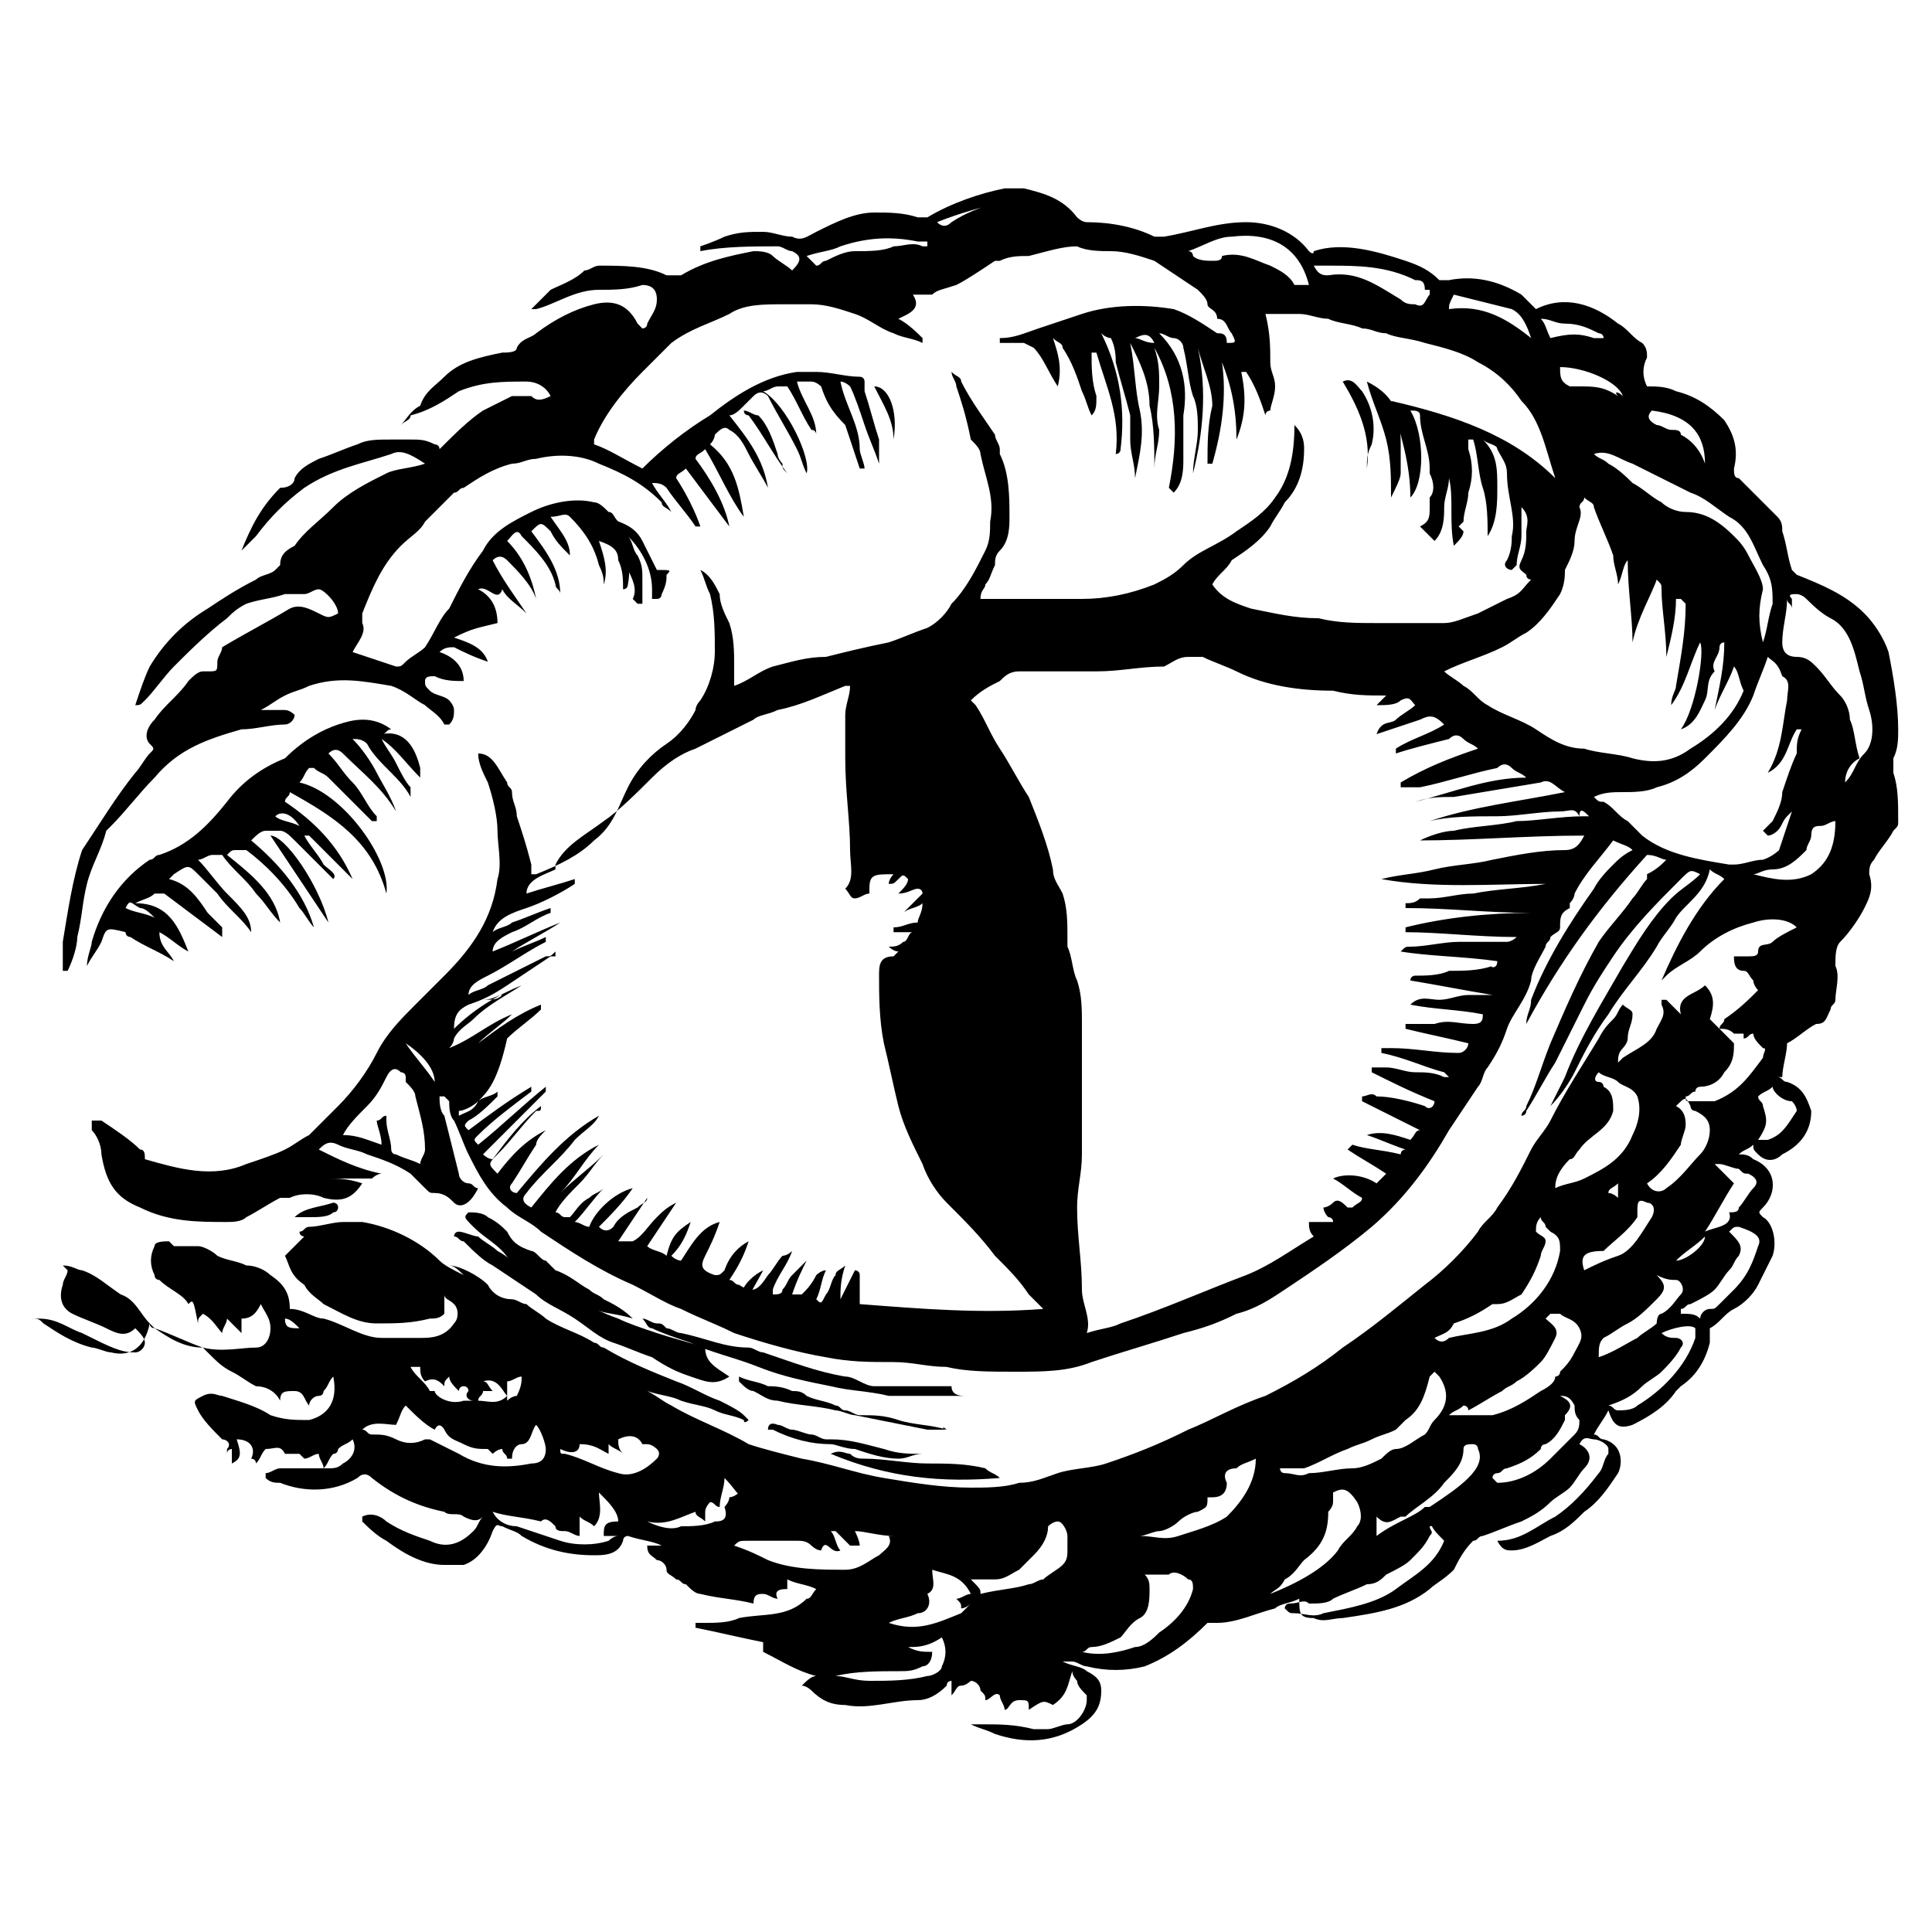 <?xml version="1.0" encoding="utf-8"?>
<!-- Generator: Adobe Illustrator 19.0.0, SVG Export Plug-In . SVG Version: 6.00 Build 0)  -->
<svg version="1.1" id="Layer_1" xmlns="http://www.w3.org/2000/svg" xmlns:xlink="http://www.w3.org/1999/xlink" x="0px" y="0px"
	 viewBox="0 0 40 40" style="enable-background:new 0 0 40 40;" xml:space="preserve">
<g id="CZoR8x.tif">
	<g id="XMLID_2_">
		<path id="XMLID_164_" class="st0" d="M35.6,21.3c0-0.1,0.1-0.1,0.1-0.2c0.3-0.2,0.5-0.4,0.7-0.6c-0.1-0.1-0.1-0.2-0.1-0.2
			c-0.1-0.1-0.1-0.2-0.2-0.2c-0.2,0-0.2-0.2-0.2-0.3c0.1,0,0.2,0,0.3,0c0.1,0,0.2,0,0.2-0.1c0-0.2,0.2-0.1,0.3-0.2
			c0.1-0.1,0.3-0.2,0.5-0.3c-0.2-0.2-0.6-0.2-0.9-0.1c-0.4,0.1-0.8,0.3-1.1,0.6c-0.2,0.2-0.5,0.3-0.7,0.5c0,0-0.1,0.1-0.1,0.1
			c0.3-0.7,0.7-1.5,1.3-2.1c-0.1-0.1-0.2-0.1-0.3-0.2c-0.1,0.5-0.5,0.7-0.7,1c-0.1,0.2-0.3,0.4-0.4,0.6c-0.3,0.5-0.7,0.9-1,1.4
			c-0.3,0.4-0.5,0.8-0.7,1.2c-0.1,0.2-0.3,0.5-0.5,0.7c0.1-0.2,0.2-0.4,0.3-0.6c0.3-0.8,0.8-1.6,1.2-2.3c0.3-0.5,0.6-1,1-1.4
			c0.2-0.2,0.4-0.3,0.6-0.5c-0.2-0.1-0.2-0.1-0.4,0.1c-0.5,0.5-1,1-1.4,1.6c-0.2,0.3-0.4,0.6-0.6,1c-0.2,0.4-0.4,0.8-0.6,1.2
			c-0.2,0.3-0.4,0.7-0.6,1c0,0.1-0.1,0.1-0.1,0.1c0-0.1,0.1-0.1,0.1-0.2c0.2-0.4,0.3-0.8,0.5-1.3c0.3-0.7,0.6-1.4,1-2.1
			c0.2-0.3,0.5-0.6,0.7-0.9c0.1-0.1,0.2-0.3,0.3-0.4c0,0,0-0.1,0-0.1c0.2-0.1,0.3-0.2,0.4-0.3c-0.1,0-0.2-0.1-0.4-0.1
			c-1,1.1-1.8,2.2-2.5,3.5c0-0.2,0.1-0.3,0.1-0.5c0.3-0.8,0.8-1.6,1.3-2.3c0.1-0.2,0.3-0.4,0.4-0.5c0.1-0.1,0.2-0.2,0.4-0.3
			c-0.1-0.1-0.2-0.1-0.4-0.2c-0.3,0.4-0.6,0.7-0.8,1.1c0,0,0,0.1-0.1,0.2c0,0,0,0.1,0,0.1c-0.2,0.1-0.2,0.2-0.2,0.4
			c0,0.1-0.1,0.1-0.2,0.2c0,0.1-0.1,0.1-0.1,0.2c-0.1,0.2-0.3,0.5-0.3,0.7c-0.1,0.4-0.4,0.7-0.5,1c-0.1,0.3-0.2,0.5-0.4,0.8
			c-0.1,0.1-0.1,0.3-0.2,0.4c-0.2,0.3-0.4,0.6-0.6,0.9c-0.4,0.7-0.9,1.4-1.6,2c-0.6,0.5-1.2,0.9-1.8,1.3c-0.3,0.2-0.6,0.4-1,0.5
			c-0.4,0.2-0.7,0.3-1.1,0.4c-0.6,0.2-1.3,0.4-1.9,0.6c-0.5,0.2-1,0.2-1.6,0.2c-0.5,0-1,0-1.4-0.1c-0.4,0-0.7-0.1-1.1-0.1
			c-0.5,0-0.9,0-1.4-0.1c-0.6-0.1-1.3-0.3-1.9-0.5c-0.4-0.2-0.7-0.3-1.1-0.5c-0.3-0.1-0.6-0.3-1-0.5c-0.7-0.3-1.3-0.7-1.9-1.1
			c-0.2-0.2-0.5-0.3-0.7-0.5c-0.4-0.3-0.6-0.7-0.8-1.1c-0.1-0.2-0.2-0.5-0.3-0.7c-0.1-0.1-0.1-0.3-0.1-0.4c0,0-0.1-0.1-0.1-0.1
			c0,0,0,0-0.1,0c0,0.1,0,0.3,0.1,0.4c0.1,0.4,0.2,0.8,0.3,1.2c0,0.1,0.1,0.2,0.2,0.2c0.1,0,0.1,0.1,0.2,0.1C9.7,25,9.5,25,9.4,24.9
			c-0.1-0.1-0.2-0.2-0.4-0.2c-0.1,0-0.1,0-0.2-0.1c-0.1-0.1-0.2-0.2-0.3-0.3c-0.3-0.2-0.6-0.3-0.9-0.4c-0.2-0.1-0.4-0.1-0.6-0.2
			c-0.2-0.1-0.3,0-0.4,0.1C7,24,7.4,24.2,7.9,24.3c0,0,0,0,0,0c-0.1,0-0.2,0.1-0.2,0.1c-0.2,0-0.5,0-0.7,0c-0.1,0-0.1,0-0.2,0
			c0,0,0,0,0,0c0.2,0,0.4,0,0.7,0.1c-0.2,0.3-0.4,0.4-0.8,0.3c0,0,0,0,0,0c-0.2-0.1-0.5-0.1-0.7,0c0,0-0.1,0-0.1,0c0,0-0.1,0-0.1,0
			c-0.2,0.1-0.5,0.3-0.7,0.4c-0.1,0.1-0.3,0.1-0.4,0.1c-0.6,0-1.2,0-1.8-0.3c-0.5-0.2-0.7-0.5-0.8-1.1c0-0.2-0.1-0.4-0.2-0.5
			c0-0.1,0-0.2,0-0.2c0.1,0,0.1,0,0.2,0c0.3,0.2,0.6,0.4,0.8,0.6c0.1,0,0.1,0.1,0.1,0.2c0.7,0.2,1.4,0.4,2.1,0.1
			c0.3-0.1,0.6-0.2,0.8-0.3c0.2-0.1,0.3-0.2,0.5-0.3c0.2-0.2,0.4-0.4,0.6-0.6c0.3-0.3,0.6-0.7,0.8-1.1c0.2-0.4,0.5-0.7,0.8-1
			c0.2-0.2,0.4-0.4,0.6-0.6c0.6-0.6,1-1.2,1.1-2c0.1-0.3,0-0.7,0-1c0-0.3-0.1-0.7-0.2-1c-0.1-0.2-0.2-0.4-0.2-0.6
			c0.3,0,0.4,0.3,0.6,0.6c0,0.1,0.1,0.1,0.1,0.2c0,0.2,0.1,0.3,0.1,0.5c0.1,0.3,0.2,0.6,0.3,1c0,0.1,0,0.1,0,0.2c0,0,0.1,0,0.1,0
			c0.5-0.2,0.9-0.4,1.2-0.7c0.4-0.3,0.5-0.7,0.7-1.1c0.2-0.4,0.5-0.7,0.8-0.9c0.3-0.2,0.5-0.5,0.6-0.7c0-0.1,0.1-0.2,0.1-0.2
			c0.2-0.3,0.3-0.7,0.3-1c0-0.4,0-0.8-0.1-1.2c-0.1-0.2-0.1-0.3-0.2-0.5c0.2,0.1,0.3,0.3,0.4,0.5c0,0.2,0.1,0.4,0.2,0.6
			c0.1,0.3,0.1,0.6,0.1,0.9c0,0.1,0,0.3,0,0.4c0.3-0.1,0.5-0.3,0.8-0.4c0.4-0.1,0.7-0.2,1.1-0.2c0.4-0.1,0.8-0.2,1.3-0.3
			c0.3-0.1,0.5-0.2,0.8-0.3c0.2-0.1,0.4-0.3,0.5-0.5c0.3-0.3,0.5-0.7,0.7-1.1c0.1-0.2,0.1-0.4,0.1-0.6c0.1-0.5-0.1-0.9-0.2-1.4
			c0-0.1-0.1-0.2-0.2-0.3C20,8.6,19.9,8.3,19.8,8c0-0.1-0.1-0.2-0.1-0.3c0.1,0.1,0.2,0.1,0.2,0.2c0.2,0.4,0.5,0.8,0.7,1.1
			c0,0.1,0.1,0.2,0.1,0.3c0,0,0,0.1,0,0.1c0.2,0.4,0.2,0.9,0.2,1.3c0,0.2,0,0.5-0.2,0.7c-0.1,0.1-0.1,0.2-0.1,0.3
			c-0.1,0.2-0.1,0.3-0.2,0.4c0,0.1-0.1,0.1-0.1,0.3c0.7,0,1.4,0,2.1,0c0.5,0,1-0.1,1.5-0.3c0.2-0.1,0.4-0.2,0.6-0.4
			c0.3-0.3,0.7-0.4,1.1-0.7c0.3-0.2,0.6-0.4,0.8-0.7c0.3-0.4,0.4-0.9,0.4-1.5C27,9,27,9.2,27,9.3c0,0.4-0.1,0.8-0.4,1.1
			c-0.1,0.2-0.2,0.3-0.3,0.5c-0.2,0.3-0.5,0.5-0.8,0.7c0,0,0,0,0,0c-0.1,0.2-0.3,0.3-0.4,0.5c0.2,0.3,0.5,0.4,0.8,0.5
			c0.5,0.1,0.9,0.2,1.4,0.2c0.4,0.1,0.8,0.1,1.2,0.1c0.5,0,0.9,0,1.4,0c0.2,0,0.4-0.1,0.7-0.2c0.2-0.1,0.4-0.2,0.6-0.3
			c0.3-0.1,0.3-0.2,0.5-0.4c0,0-0.1,0-0.1-0.1c-0.1-0.1-0.2-0.1-0.1-0.3c0.1-0.2,0.1-0.4,0.1-0.6c0-0.1,0.1-0.3-0.1-0.5
			c0,0.2,0,0.4,0,0.6c0,0.2-0.1,0.4-0.1,0.6c0,0-0.1,0.1-0.1,0.1c-0.1,0-0.2-0.1-0.1-0.2c0.1-0.2,0.1-0.4,0.1-0.5
			c0.1-0.4-0.1-0.8-0.1-1.3c0-0.2-0.1-0.3-0.2-0.5c0-0.1-0.2-0.1-0.3-0.2c0.3,0.3,0.3,0.6,0.3,1c0,0.3,0,0.7-0.2,1
			c0-0.3,0-0.7-0.1-1c-0.1-0.3-0.1-0.7-0.2-1c0,0,0,0-0.1,0c0,0.1,0,0.1,0,0.2c0.1,0.3,0.1,0.6,0,0.9c0,0.2-0.1,0.4-0.1,0.6
			c0,0-0.1,0.1-0.1,0.1c0,0,0.1,0.1,0.1,0.1c0,0.1-0.1,0.2-0.2,0.3c-0.1-0.5,0-1-0.1-1.4c0,0.2-0.1,0.4-0.1,0.6c0,0.2,0,0.5-0.2,0.7
			c-0.1-0.1-0.2-0.2-0.3-0.3c0.2-0.1,0.2-0.2,0.2-0.4c0-0.1,0-0.1,0-0.2c0.1-0.1,0.1-0.3,0-0.5c0,0,0-0.1,0-0.1
			c0-0.4-0.2-0.7-0.2-1.1c0-0.1-0.1-0.1-0.2-0.1c0.3,0.5,0.3,1.5,0,1.8c0-0.7-0.2-1.3-0.4-2c1.3,0.3,2.5,0.7,3.4,1.6
			c-0.2-0.6-0.3-1.2-0.7-1.6C31.3,8,31,7.7,30.6,7.5c-0.3-0.2-0.7-0.3-1.1-0.4C29.2,7,28.9,7,28.7,6.9c-0.2,0-0.3-0.1-0.5-0.1
			c-0.2-0.1-0.5-0.1-0.7-0.2c-0.2,0-0.4-0.1-0.6-0.1c-0.2,0-0.5,0-0.7,0c0.1,0.4,0.1,0.7,0.1,1c0,0.2,0.1,0.3,0.1,0.5
			c0,0.2-0.1,0.4-0.1,0.5c0,0-0.1,0-0.1,0.1c-0.1-0.3-0.2-0.6-0.4-0.9c0,0,0,0-0.1,0c0.1,0.5,0.1,0.9-0.1,1.4c0-0.6-0.1-1.1-0.3-1.6
			c0.1,0.7,0,1.4-0.2,2.1c0,0,0,0-0.1,0c0-0.4,0-0.8,0.1-1.2c0-0.4-0.2-0.8-0.3-1.2c0.2,0.9,0.1,1.8-0.1,2.6c0-0.3,0.1-0.6,0.1-0.9
			c0-0.2,0-0.5-0.1-0.7c-0.1-0.3-0.1-0.6-0.2-1c0-0.1-0.1-0.2-0.2-0.2c-0.1,0-0.2-0.1-0.3-0.1c0.5,0.5,0.6,1.1,0.5,1.7
			c0,0.3,0,0.6,0,0.9c0,0.2,0,0.5-0.2,0.7c0,0-0.1-0.1-0.1-0.1c0.2-1,0.2-2-0.3-2.9c0.1,0.3,0.1,0.5,0.1,0.8c0,0.3-0.1,0.6,0,0.9
			c0,0.3-0.1,0.5-0.1,0.8c0-0.4,0-0.9-0.1-1.3c0-0.5-0.2-0.9-0.4-1.3c0.1,0.5,0.1,1,0.2,1.4c0.1,0.5,0,0.9-0.1,1.4c0,0,0,0,0,0
			c0-0.3-0.1-0.5-0.1-0.8c0-0.2,0-0.4,0-0.5c-0.1-0.4-0.2-0.7-0.3-1.1C23.1,7.4,23.1,7.2,23,7C23,7,22.9,7,22.8,6.9
			c0.4,0.8,0.5,1.6,0.4,2.4c0,0.1-0.1,0.1-0.1,0.1c0.1-0.8-0.2-1.4-0.4-2.1c0,0,0,0-0.1,0c0,0.3,0,0.6,0.1,0.9c0,0.2,0,0.3-0.1,0.4
			c-0.1-0.2-0.1-0.3-0.2-0.5c-0.1-0.3-0.2-0.6-0.4-0.9c0-0.1-0.1-0.1-0.2-0.2c0.1,0.3,0.2,0.6,0.1,1c-0.2-0.3-0.3-0.6-0.5-0.8
			c0,0-0.2-0.1-0.2-0.1c-0.2,0-0.3,0-0.5,0c0,0,0-0.1,0-0.1C21,7,21.2,6.9,21.5,6.8c0.3-0.1,0.6-0.2,0.9-0.3
			c0.6-0.2,1.3-0.2,1.9-0.1c0.3,0.1,0.6,0.3,0.9,0.5c0.1,0,0.2,0,0.2,0.2c0.2,0,0.2,0,0.1-0.2c-0.1-0.1-0.1-0.3-0.3-0.3
			c0-0.2-0.2-0.2-0.2-0.3C25,6.2,24.9,6.1,24.8,6c-0.3-0.2-0.6-0.4-0.9-0.6c-0.3-0.1-0.6-0.2-0.9-0.2c-0.2,0-0.5,0-0.7-0.1
			c-0.3,0-0.6,0.1-1,0.2c-0.2,0-0.4,0-0.6,0.1c-0.1,0-0.1,0-0.1,0c-0.3,0.2-0.6,0.4-0.8,0.5C19.5,6,19.4,6,19.3,6.1c0,0-0.2,0-0.4,0
			c0.2,0.3-0.1,0.4-0.3,0.5C18.8,6.7,19,6.9,19.1,7c0,0,0,0,0,0.1c-0.2-0.1-0.4-0.1-0.6-0.2c-0.3-0.1-0.5-0.3-0.8-0.4
			c-0.3-0.1-0.6-0.2-0.9-0.2c-0.2,0-0.4,0-0.6,0c-0.4,0-0.8,0-1.1,0.2c-0.4,0.2-0.8,0.3-1.2,0.6c-0.2,0.2-0.4,0.4-0.6,0.6
			c-0.4,0.4-0.8,0.9-1,1.4c0,0,0,0.1,0,0.1c0.3,0.1,0.6,0.3,1,0.5c0.4-0.4,0.9-0.8,1.4-1.1c0.5-0.4,1.1-0.8,1.8-0.9
			c0.1,0,0.3,0,0.4,0c0.3,0,0.6,0.1,0.9,0.1c0.1,0,0.1,0.1,0.1,0.1c0,0.1,0,0.2,0,0.2c0.1,0.3,0.2,0.7,0.3,1c0,0.1,0,0.3,0,0.5
			c-0.1-0.3-0.2-0.5-0.3-0.8c-0.1-0.3-0.2-0.6-0.3-0.8c0,0-0.1-0.1-0.2-0.1c0.1,0.5,0.4,0.9,0.4,1.4c0,0.1,0.1,0.3,0.1,0.4
			c0,0,0,0-0.1,0c-0.1-0.3-0.2-0.6-0.3-0.9C17.2,8.5,17.1,8.3,17,8c0,0-0.1-0.1-0.2-0.1c-0.1,0-0.2,0-0.3,0c0.1,0.4,0.4,0.7,0.4,1.1
			c0,0,0-0.1-0.1-0.1c-0.2-0.3-0.3-0.6-0.5-0.9C16.2,8,16.2,8,16.1,8c-0.1,0-0.2,0.1-0.3,0.1c0.5,0.3,1,1.4,0.9,1.7
			c-0.1-0.2-0.1-0.3-0.2-0.5c-0.2-0.4-0.4-0.7-0.6-1.1c-0.1-0.1-0.2-0.1-0.3,0c-0.1,0.1-0.1,0.1-0.2,0.2l0,0
			c-0.1,0.1-0.2,0.2-0.3,0.2c0.4,0.5,0.7,0.9,0.8,1.5c0,0,0,0,0,0c-0.1-0.2-0.3-0.5-0.4-0.7c-0.1-0.2-0.2-0.4-0.4-0.5
			c-0.1-0.1-0.2,0-0.3,0.1c0,0,0,0.1-0.1,0.2c0.5,0.4,0.6,0.9,0.7,1.5c-0.3-0.4-0.5-0.9-0.8-1.4c-0.1,0.1-0.2,0.1-0.2,0.2
			c0.3,0.4,0.6,0.9,0.7,1.4c-0.3-0.4-0.6-0.8-0.9-1.2C14.1,9.8,14,9.8,14,9.9c0.2,0.3,0.4,0.7,0.5,1c0,0,0,0-0.1,0
			c-0.2-0.3-0.4-0.5-0.6-0.8c-0.1-0.1-0.2-0.1-0.3-0.1c0,0,0,0,0,0c0.1,0.2,0.3,0.4,0.4,0.6c0,0,0,0,0,0c-0.1-0.1-0.2-0.1-0.2-0.2
			c-0.4-0.4-0.8-0.6-1.3-0.8c-0.4-0.2-0.9-0.2-1.3-0.1c-0.2,0-0.3,0.1-0.5,0.1c-0.4,0.1-0.7,0.3-1,0.5c-0.1,0-0.1,0.1-0.2,0.1
			c-0.2,0.2-0.4,0.4-0.6,0.6c-0.1,0.2-0.3,0.3-0.5,0.5c-0.4,0.4-0.6,0.9-0.8,1.4c0,0.1,0,0.1,0,0.2c0.1,0.2-0.1,0.4-0.2,0.6
			c0.3,0.1,0.6,0.2,0.9,0.3c0.1,0,0.1,0,0.2-0.1c0.1-0.1,0.3-0.2,0.4-0.3c0.2-0.3,0.3-0.6,0.5-0.8c0.2-0.4,0.4-0.8,0.7-1.2
			c0.2-0.4,0.6-0.6,1-0.8c0.4-0.2,0.9-0.3,1.3-0.2c0.1,0,0.2,0.1,0.3,0.2c0.1,0,0.1,0.1,0.2,0.2c-0.1,0-0.1,0-0.2,0
			c0.3,0.4,0.5,0.8,0.4,1.3c0,0,0,0.1-0.1,0.1c0-0.2,0-0.4-0.1-0.6c0-0.2-0.1-0.3-0.4-0.4c0.1,0.3,0.2,0.6,0.1,0.9
			c0-0.1,0-0.2-0.1-0.4c-0.1-0.4-0.3-0.7-0.6-1c-0.1-0.1-0.2,0-0.4,0c0.2,0.3,0.4,0.5,0.4,0.8c-0.2-0.2-0.3-0.3-0.4-0.5c0,0,0,0,0,0
			c-0.2-0.2-0.2-0.2-0.4,0c0.3,0.4,0.6,0.8,0.6,1.3c0-0.1-0.1-0.1-0.1-0.2c-0.1-0.4-0.4-0.7-0.7-1c-0.1-0.2-0.2,0-0.3,0.1
			c0.3,0.3,0.5,0.7,0.6,1.2c-0.1-0.3-0.4-0.6-0.6-0.8c-0.1-0.1-0.2-0.1-0.3,0c0.2,0.4,0.5,0.8,0.7,1.1c0,0,0,0,0,0
			c-0.2-0.2-0.4-0.3-0.5-0.5c-0.1,0.3-0.3-0.1-0.5,0c0.2,0.1,0.4,0.3,0.4,0.7C9.9,13,9.8,13,9.4,13.2c0.3,0.1,0.6,0.2,0.7,0.5
			c-0.3-0.1-0.5-0.2-0.7-0.3c-0.1,0-0.2,0-0.3,0.1c0.3,0.1,0.5,0.3,0.5,0.6C9.4,14.1,9.2,14.1,9,14c-0.1,0-0.2,0-0.2,0.1
			c0,0.1,0,0.1,0.1,0.2c0.1,0.1,0.3,0.1,0.4,0.2c0,0,0.1,0.1,0.1,0.2c0,0.1,0,0.2-0.1,0.3c0,0-0.1,0-0.1,0c-0.1-0.2-0.3-0.3-0.4-0.4
			c-0.2-0.1-0.4-0.3-0.7-0.4C7.5,14.1,7,14,6.4,14.2c-0.2,0.1-0.3,0.1-0.5,0.2c-0.2,0.1-0.3,0.2-0.5,0.3c0.2,0,0.4,0,0.5,0
			c0.1,0,0.2,0.1,0.2,0.1c0,0.1-0.1,0.2-0.2,0.2C5.6,15,5.3,15.1,5,15.1c-0.7,0.2-1.3,0.4-1.8,1c-0.3,0.3-0.6,0.7-0.9,1
			c0,0-0.1,0.1-0.1,0.1c-0.1,0.4-0.3,0.7-0.4,1.1c-0.1,0.4-0.1,0.7-0.2,1.1c0,0.2-0.1,0.5-0.2,0.7c0,0-0.1,0-0.1,0
			c0-0.2,0-0.4,0-0.6c0.1-0.6,0.2-1.3,0.4-1.9C2.1,17,2.4,16.5,2.8,16c0.1-0.1,0.2-0.3,0.3-0.4c0.1-0.1,0.1-0.1,0-0.2
			C3,15.3,3,15.1,3.2,14.9c0.2-0.3,0.5-0.5,0.7-0.8C4,14,4.1,13.9,4.2,13.9c0,0,0,0,0.1,0c0.2,0,0.2,0,0.2-0.2
			c0-0.1,0.1-0.2,0.1-0.3c0.5-0.3,0.9-0.5,1.4-0.8c0.2-0.1,0.4,0,0.6,0.1c0.2,0.1,0.2,0.1,0.4,0c0-0.2-0.3-0.5-0.4-0.5
			c-0.1,0-0.2,0.1-0.3,0.1c-0.1,0-0.3,0-0.4,0c-0.3,0.1-0.5,0.1-0.8,0.2c-0.2,0.1-0.3,0.2-0.4,0.3c-0.4,0.3-0.8,0.7-1.1,1
			c-0.2,0.2-0.4,0.5-0.6,0.7c-0.1,0.1-0.1,0.1-0.2,0.1c0.1-0.3,0.2-0.6,0.3-0.8c0.3-0.5,0.7-0.9,1.2-1.2c0.3-0.2,0.6-0.4,1-0.6
			c0,0,0,0,0,0c0.1-0.1,0.3-0.1,0.4-0.2c0,0,0.1-0.1,0.1-0.1c0-0.2,0.1-0.3,0.3-0.4c0.2-0.3,0.5-0.5,0.8-0.8
			c0.3-0.3,0.7-0.5,1.1-0.7c0.2-0.1,0.5-0.1,0.8-0.2C8.5,9.4,8.3,9.3,8.1,9.4c-0.6,0.2-1.2,0.3-1.8,0.7c-0.4,0.3-0.7,0.6-1,1
			c-0.1,0.1-0.2,0.2-0.3,0.3c0.2-0.5,0.4-0.9,0.8-1.3C6,10.1,6.1,10,6.1,9.9c0.1-0.2,0.3-0.3,0.5-0.4c0.3-0.1,0.5-0.2,0.8-0.3
			c0.2-0.1,0.4-0.1,0.7-0.1c0.1,0,0.2,0,0.4,0c0.2,0,0.3,0,0.5,0.1c0,0,0.1,0,0.1,0.1C9.4,9,9.7,8.7,10,8.5c0,0,0,0,0,0
			c0.2-0.1,0.4-0.2,0.6-0.3c0.1,0,0.3,0,0.4,0c0.1,0.1,0.2,0.1,0.4,0c-0.1-0.2-0.3-0.3-0.5-0.3c-0.5,0-0.9,0-1.4,0.2
			c-0.3,0.2-0.6,0.4-1,0.5C8.5,8.7,8.4,8.7,8.3,8.8c0,0,0,0,0,0c0.1-0.1,0.2-0.3,0.4-0.4C8.8,8.1,9,8,9.2,7.8
			c0.3-0.3,0.7-0.4,1.2-0.5c0.1,0,0.3,0,0.3-0.1c0.1-0.2,0.3-0.2,0.4-0.3c0.4-0.3,0.8-0.5,1.2-0.6c0.4-0.1,0.7,0,0.9,0.4
			c0,0,0.1,0.1,0.1,0.1c0,0,0.1,0,0.1-0.1c0.1-0.2,0.2-0.3,0.2-0.5c0-0.2-0.1-0.3-0.3-0.3C13,6,12.7,6,12.4,6
			c-0.5,0-0.9,0.3-1.3,0.4c0,0-0.1,0-0.1,0c0,0,0,0,0,0c0.1-0.1,0.3-0.3,0.4-0.4c0.2-0.1,0.5-0.2,0.7-0.4c0.1,0,0.2-0.1,0.3-0.1
			c0.5,0,1,0,1.4,0.2c0.1,0,0.2,0,0.3,0c0.5-0.3,1-0.4,1.5-0.5c0.1,0,0.3,0,0.4,0.1c0.1,0.1,0.3,0.2,0.4,0.3c0.2-0.2,0.2-0.3,0-0.4
			c-0.1,0-0.2-0.1-0.3-0.1c-0.5,0-1.1,0-1.6,0.1c0,0,0,0,0-0.1C14.5,5.1,14.8,5,15,4.9c0.3-0.1,0.5-0.1,0.8-0.1
			c0.2,0,0.4,0.1,0.6,0.1c0.2,0.1,0.3,0,0.5-0.1c0.4-0.2,0.8-0.4,1.2-0.4c0.3,0,0.6,0,0.9,0.1c0.1,0,0.1,0,0.2,0
			c0.5-0.3,1.1-0.5,1.6-0.6c0.1,0,0.3,0,0.4,0C21.6,4,22,4.1,22.3,4.5c0,0,0.1,0.1,0.2,0.1c0.5,0,1,0.1,1.4,0.3c0.1,0,0.1,0,0.2,0
			c0.6-0.1,1.1-0.3,1.7-0.3c0.5,0,1,0.2,1.3,0.6c0,0,0.1,0.1,0.1,0c0.6-0.2,1.3,0,1.9,0.2c0.3,0.1,0.5,0.2,0.7,0.4
			c0.1,0,0.1,0,0.2,0c0.5-0.1,1,0,1.5,0.3c0.1,0.1,0.2,0.2,0.3,0.3c0.6-0.3,1.2-0.1,1.7,0.3c0.2,0.1,0.3,0.3,0.5,0.4
			c0.1,0.1,0.1,0.2,0.1,0.3C34,7.6,34,7.8,34.1,8c0.2,0,0.4,0,0.6,0.1c0.4,0.1,0.7,0.3,1,0.6c0.2,0.3,0.3,0.6,0.2,1
			c0,0.1,0,0.2,0.1,0.2c0.3,0.3,0.5,0.5,0.8,0.8c0.1,0.1,0.1,0.2,0.1,0.3c0.1,0.3,0.1,0.5,0.2,0.8c0,0,0.1,0.1,0.1,0.1
			c0.5,0.2,1,0.4,1.4,0.8c0.2,0.2,0.4,0.5,0.5,0.8c0.1,0.5,0.2,1.1,0.2,1.6c0,0.2,0,0.4-0.1,0.6c0,0.1,0,0.2,0,0.3
			c0.1,0.3,0.1,0.6,0.1,1c0,0.1,0,0.1-0.1,0.2c-0.1,0.2-0.3,0.4-0.4,0.6c-0.1,0.1-0.1,0.2-0.1,0.3c0.1,0.3,0,0.5-0.1,0.7
			c-0.1,0.2-0.3,0.5-0.5,0.7c-0.1,0.1-0.1,0.3-0.1,0.5c0.1,0.2,0,0.5,0,0.7c0,0.1-0.1,0.1-0.1,0.2c-0.1,0.2-0.1,0.3-0.3,0.3
			c-0.2,0.1-0.4,0.3-0.6,0.4c0,0.2-0.1,0.5-0.1,0.7c0,0,0,0-0.1,0c0.1,0,0.1,0.1,0.2,0.1c0.3,0.1,0.4,0.3,0.5,0.6
			c0,0.4-0.2,0.7-0.6,0.9c-0.1,0.1-0.3,0.2-0.5,0c-0.1-0.1-0.1-0.1-0.1-0.2c-0.1,0.1-0.2,0.1-0.3,0.2c0.1,0,0.2,0,0.3,0.1
			c0.5,0.2,0.5,0.7,0.2,1c-0.1,0.1-0.1,0.1,0,0.2c0.2,0.1,0.3,0.5,0.2,0.8c-0.1,0.2-0.2,0.4-0.3,0.6c-0.1,0.2-0.3,0.4-0.5,0.5
			c-0.2,0.1-0.3,0.3-0.5,0.4c0,0,0,0,0,0c0,0.1,0,0.2,0,0.3c-0.1,0.4-0.3,0.7-0.6,0.9c0,0-0.1,0.1-0.1,0.1c-0.2,0.3-0.5,0.5-0.9,0.7
			c0,0,0,0,0,0c-0.3,0.1-0.4,0-0.5-0.3c-0.1,0.2-0.2,0.3-0.3,0.5c0.1,0,0.1,0.1,0.2,0.1c0.4,0.1,0.4,0.5,0.3,0.7
			c-0.2,0.3-0.4,0.6-0.7,0.8c-0.2,0.2-0.4,0.4-0.7,0.5c-0.2,0.1-0.5,0.3-0.8,0.3c-0.1,0-0.2,0-0.3-0.2c0.5,0,0.8-0.3,1.2-0.5
			c0.3-0.2,0.6-0.5,0.9-0.9c0.1-0.1,0.1-0.3,0.2-0.4c0,0,0-0.1,0-0.1c0-0.1-0.2-0.2-0.3-0.2c-0.1,0-0.2-0.1-0.3,0.1
			c0.2,0.1,0.3,0.3,0.1,0.5c-0.1,0.1-0.2,0.3-0.3,0.4c-0.1,0.1-0.3,0.2-0.4,0.3c-0.2,0.2-0.4,0.3-0.6,0.4c-0.3,0.1-0.5,0.2-0.8,0.3
			c-0.1,0-0.1,0.1-0.2,0.1c-0.2,0.2-0.3,0.4-0.4,0.6c-0.2,0.2-0.4,0.3-0.5,0.4c-0.5,0.4-1.1,0.5-1.8,0.6c-0.2,0-0.4,0.1-0.6,0
			c-0.3,0-0.3-0.1-0.3-0.4c-0.2,0.1-0.4,0.1-0.5,0.2c-0.4,0.1-0.8,0.3-1.2,0.3c-0.1,0-0.2,0-0.2,0c-0.4,0.4-0.8,0.7-1.3,0.9
			c-0.4,0.1-0.8,0.1-1.2,0c-0.1,0-0.2-0.1-0.3-0.1c-0.1,0-0.1,0-0.2,0c0.2,0.1,0.4,0.1,0.5,0.2c0.2,0.1,0.3,0.2,0.3,0.4
			c0,0.3-0.1,0.5-0.4,0.7c-0.6,0.4-1.2,0.4-1.8,0.2c-0.2-0.1-0.3-0.1-0.5-0.2c0,0,0,0,0,0c0.1,0,0.1,0,0.2,0c0.4,0,0.7,0,1.1,0.1
			c0.1,0,0.2,0,0.3,0c0.1,0,0.3-0.1,0.4-0.1c0.2,0,0.4-0.3,0.4-0.5c0,0,0-0.1,0-0.1c-0.1-0.1-0.2-0.2-0.2-0.3c0,0-0.1-0.1-0.1-0.2
			c-0.1,0.3-0.1,0.5-0.4,0.7c-0.2-0.1-0.2-0.1-0.5,0.1c0-0.2,0-0.2-0.2-0.2c-0.2,0-0.2,0.2-0.3,0.2c0-0.1-0.1-0.2-0.1-0.3
			c-0.1-0.1-0.2,0.1-0.3,0.1c0-0.1,0-0.1-0.1-0.2c0-0.1-0.1-0.2-0.2-0.2c0,0-0.1,0.1-0.2,0.1c-0.1,0-0.1,0.1-0.2,0.2c0,0,0,0,0,0
			c0-0.1,0-0.2,0-0.2c0,0,0-0.1,0-0.1c0,0-0.1,0-0.1,0.1c-0.2,0.2-0.4,0.3-0.6,0.3c-0.5,0-1,0.2-1.5,0.1c-0.3,0-0.5-0.1-0.7-0.3
			c0,0-0.1-0.1-0.2-0.1c0.1-0.1,0.2-0.2,0.3-0.2c-0.4-0.1-0.7-0.3-1.1-0.5c0,0,0-0.1,0-0.1c0,0,0-0.1,0-0.1
			c-0.5-0.1-0.9-0.2-1.4-0.3c0,0,0,0,0-0.1c0.1,0,0.2,0,0.2,0c0.2,0,0.5,0,0.7-0.1c0.5-0.1,1,0,1.4-0.4c0.1,0,0.1-0.1,0.2-0.2
			c-0.2-0.1-0.4-0.1-0.6-0.2c0,0.1,0,0.2,0,0.2c-0.1,0-0.3,0-0.2,0.2c-0.1,0-0.2-0.1-0.3-0.1c-0.1,0-0.2,0-0.2,0.2
			c-0.4-0.1-0.7-0.1-1.1-0.2c-0.1,0-0.2-0.1-0.3-0.2c-0.1,0-0.1-0.1-0.2-0.1c-0.1-0.1-0.2-0.1-0.2-0.2c0-0.1-0.1-0.2-0.2-0.2
			c-0.1-0.1-0.2-0.1-0.2-0.3c0.1,0,0.2,0,0.3,0c0,0,0,0,0,0c-0.2-0.1-0.4-0.1-0.7-0.2c0,0-0.1,0-0.1,0.1c-0.1,0.3-0.4,0.3-0.6,0.3
			c-0.5,0-1-0.1-1.5-0.4c-0.1-0.1-0.2-0.1-0.4-0.2c-0.1,0-0.1-0.1-0.2,0.1c-0.1,0.3-0.3,0.6-0.6,0.7c-0.1,0-0.3,0-0.4,0
			c-0.4,0-0.8-0.2-1.2-0.5c-0.2-0.1-0.4-0.3-0.5-0.4c0,0,0,0,0-0.1c0.2-0.1,0.4,0,0.5,0.1c0.3,0.2,0.6,0.3,0.9,0.4
			c0.4,0.2,0.7,0,0.9-0.2c0.1-0.1,0.1-0.2,0.2-0.3c-0.1,0.1-0.2,0.1-0.4,0c-0.1-0.1-0.3,0-0.4-0.1c-0.5-0.1-1-0.3-1.5-0.7
			c-0.1-0.1-0.2-0.1-0.3,0c-0.5,0.3-1.1,0.3-1.6,0.1c-0.1,0-0.2,0-0.3-0.1c0,0,0,0,0-0.1c0.1,0,0.2-0.1,0.3-0.1c0.3,0,0.7,0,1,0
			c0.1,0,0.2,0,0.3-0.1c0.2-0.1,0.3-0.3,0.2-0.5c-0.1,0.1-0.2,0.1-0.3,0.2c0,0,0,0.1-0.1,0.1c-0.1,0.1-0.1,0.2-0.2,0.3
			c0-0.1-0.1-0.2-0.1-0.3c-0.1,0-0.2,0.1-0.3,0.1c0,0-0.1-0.1-0.1-0.1c-0.1,0-0.2,0-0.3,0c-0.1-0.2-0.2-0.1-0.4-0.1
			c-0.1,0.1-0.1,0.2-0.2,0.3c0-0.1-0.1-0.1-0.1-0.1c0.1-0.2,0-0.4-0.3-0.4C5,30.1,5,30.2,4.8,30.3c0-0.1,0-0.2,0-0.3
			C4.8,30,4.7,30,4.7,30.1c0,0,0-0.1,0-0.1c0.1-0.1,0-0.2-0.1-0.2c-0.2-0.2-0.4-0.4-0.5-0.6C4,29,4,29,4.2,28.9c0.2-0.1,0.3,0,0.4,0
			c0.3,0.1,0.7,0.2,1,0.4c0.3,0.1,0.5,0.1,0.8,0.1C6.8,29.3,7,29,6.9,28.5c-0.1,0.1-0.1,0.2-0.2,0.3c0,0,0,0.1-0.1,0.1
			c-0.1,0-0.2,0.1-0.2,0.2c0,0,0,0,0,0c-0.1-0.1-0.1-0.3-0.3-0.3c-0.2,0-0.3,0-0.3,0.2c-0.1-0.2-0.3-0.3-0.5-0.3
			c-0.2-0.1-0.3-0.2-0.5-0.3c-0.2-0.1-0.3-0.2-0.5-0.4c0,0-0.1-0.1-0.1-0.1c-0.4,0-0.7-0.2-1-0.4c0,0-0.1,0-0.1-0.1
			c-0.1,0.5-0.4,0.7-0.8,0.6c-0.1,0-0.3-0.1-0.4-0.1c-0.4-0.1-0.7-0.3-1-0.5c-0.1-0.1-0.1-0.1-0.3-0.1c0.1,0,0.2,0,0.2,0
			c0.4,0,0.6,0.2,0.9,0.3C2.3,27.9,2.5,28,2.8,28c0.1,0,0.2-0.1,0.2-0.2c0-0.1-0.1-0.2-0.2-0.3c-0.2,0.2-0.4,0.1-0.6,0
			c-0.2-0.1-0.5-0.2-0.7-0.3c-0.2-0.1-0.3-0.3-0.2-0.6c0-0.1,0.1-0.2,0.1-0.3c0,0,0,0-0.1-0.1c0.2,0,0.3,0.1,0.4,0.1
			c0.3,0.1,0.5,0.3,0.8,0.5c0.3,0.1,0.4,0.4,0.6,0.6c0,0,0.1,0.1,0.1,0.1c0.3,0.1,0.7,0.3,1,0.4c0.4,0.1,0.8,0,1.1,0
			c0.2,0,0.3-0.2,0.3-0.4c0-0.2-0.1-0.3-0.2-0.5c-0.1,0.2-0.2,0.3-0.4,0.3c0,0.1,0,0.2,0,0.3c0,0,0,0,0,0c-0.1-0.1-0.2-0.2-0.3-0.3
			c0,0.1-0.1,0.2-0.1,0.3c-0.1-0.1-0.2-0.3-0.4-0.4c-0.1,0.1-0.1,0.1-0.1,0.2C4,26.9,4,26.9,3.9,27c-0.1-0.2-0.4-0.3-0.6-0.5
			c0,0-0.1,0-0.1-0.1c-0.1-0.2-0.1-0.4,0-0.6c0-0.1,0.2-0.1,0.3-0.1c0,0,0.1,0.1,0.1,0.1c0.2,0,0.3,0,0.5,0c0.1,0,0.3,0.1,0.4,0.2
			c0.2,0.1,0.4,0.1,0.6,0.2c0.2,0,0.4,0.1,0.5,0.2C5.9,26.6,6,26.8,6,27.1c0.3,0,0.5,0.2,0.7,0.2c0.4,0.1,0.8,0.4,1.2,0.4
			c0.3,0,0.5,0,0.8,0c0.2,0,0.5,0,0.7-0.3c0.1-0.1,0.1-0.3,0-0.4c-0.1-0.1-0.2-0.1-0.2-0.2c0,0,0,0,0,0.1c0,0.1,0,0.2,0,0.3
			c-0.1,0.1-0.2,0.1-0.3,0.1c-0.4,0.1-0.7,0.1-1.1,0.1c-0.4,0-0.7-0.2-1.1-0.4c-0.1-0.1-0.3-0.2-0.4-0.4C6,26.4,6,26.2,5.9,26
			c0,0,0.1-0.1,0.1-0.1c0.1-0.1,0.2-0.2,0.3-0.3c0,0-0.1,0-0.1-0.1c0.1,0,0.1-0.1,0.2-0.1c0.2,0,0.5-0.1,0.7-0.1c0.1,0,0.3,0,0.4,0
			c0.6,0.1,1.2,0.4,1.6,0.8c0.1,0.1,0.3,0.2,0.5,0.3c0,0,0,0,0,0c-0.1-0.1-0.2-0.2-0.3-0.2c0.2,0,0.6,0.2,0.8,0.4
			c0.1,0.2,0.3,0.3,0.5,0.3c0.1,0,0.2,0.1,0.3,0.1c0.1,0.1,0.3,0.2,0.4,0.3c0.3,0.2,0.7,0.3,1,0.5c0.1,0,0.1,0.1,0.2,0.1
			c0.5,0.3,1,0.5,1.5,0.7c0.3,0.1,0.6,0.3,0.9,0.4c0.2,0.1,0.4,0.2,0.5,0.3c0,0,0.1,0.1,0.1,0.1c0,0-0.1,0.1-0.1,0
			c-0.2-0.1-0.4-0.1-0.6-0.2c-0.2-0.1-0.4-0.1-0.7-0.2c-0.2-0.1-0.4-0.1-0.7-0.2c0,0,0,0,0,0c0.2,0.1,0.3,0.2,0.5,0.3
			c0.5,0.3,1.1,0.5,1.6,0.8c0.3,0.1,0.7,0.2,1.1,0.3c0.6,0.1,1.1,0.3,1.7,0.4c0.6,0.1,1.2,0.2,1.8,0.2c0.3,0,0.7,0,1-0.1
			c0.3,0,0.5-0.1,0.8-0.2c0.3-0.1,0.7-0.1,1-0.2c0.6-0.2,1.1-0.4,1.7-0.7c0.5-0.2,1-0.5,1.6-0.7c0.6-0.3,1.1-0.6,1.6-1
			c0.6-0.4,1.2-0.9,1.7-1.3c0.4-0.3,0.8-0.7,1.1-1.1c0.1-0.2,0.3-0.3,0.4-0.5c0.3-0.4,0.5-0.8,0.7-1.2c0.1-0.2,0.3-0.4,0.4-0.6
			c0.3-0.6,0.7-1.2,1-1.7c0.1-0.2,0.2-0.3,0.3-0.4c0.1-0.1,0.1-0.2,0.2-0.3c0,0,0,0,0,0c0.1,0.1,0.2,0.1,0.2,0.2
			c0,0.2-0.1,0.3-0.1,0.5c0,0.1-0.1,0.2-0.1,0.2c-0.1,0.1-0.1,0.2-0.1,0.3c0,0,0.1-0.1,0.1-0.1c0.3-0.2,0.6-0.3,0.7-0.6
			c0.1-0.2,0.2-0.3,0.1-0.5c0,0,0-0.1,0-0.1c0,0,0.1,0,0.1,0c0.1,0.1,0.2,0.2,0.3,0.3c-0.1-0.4,0.3-0.4,0.5-0.6
			c0.2,0.2,0.2,0.4,0.1,0.7C35.5,21.2,35.5,21.2,35.6,21.3c0.1,0.1,0.1,0.1,0.2,0.2c0,0,0.1,0.1,0.1,0.1c0,0.2,0,0.4-0.2,0.6
			c-0.1,0.2-0.3,0.3-0.5,0.3c0,0-0.1,0-0.1,0.1c-0.1,0-0.1,0.1-0.2,0.1c0,0.1,0,0.1,0.1,0.1c0.1,0,0.2,0,0.3,0c0.1,0,0.2,0,0.2,0
			c0.5-0.2,0.7-0.5,1-0.9c0-0.1,0.1-0.2,0-0.2c-0.1-0.1-0.2-0.2-0.2-0.3c-0.1,0-0.1,0.1-0.2,0.1c0-0.1,0-0.1,0-0.1
			c-0.1,0-0.2,0-0.2,0C35.8,21.3,35.7,21.3,35.6,21.3z M9.9,22.8c0.1-0.1,0.3-0.1,0.4-0.2c0,0,0,0,0,0.1c-0.2,0.2-0.4,0.4-0.6,0.5
			c-0.1,0.1-0.1,0.1,0,0.2c0.4-0.3,0.8-0.6,1.3-0.9c0,0,0,0,0,0.1c-0.4,0.3-0.8,0.6-1.1,0.9c-0.1,0.1-0.1,0.1,0,0.2
			c0.5-0.4,0.9-0.8,1.4-1.2c0,0,0,0,0,0.1c-0.4,0.4-0.9,0.9-1.3,1.3c0,0,0.1,0.1,0.2,0.1c0.3-0.4,0.6-0.8,1-1.1c0,0.1,0,0.1-0.1,0.1
			c-0.3,0.3-0.5,0.6-0.8,0.9c-0.2,0.2-0.2,0.2,0,0.4c0.3-0.4,0.6-0.7,1-0.9c-0.1,0.1-0.2,0.2-0.2,0.3c-0.2,0.3-0.3,0.5-0.5,0.8
			c-0.1,0.1,0,0.2,0.1,0.2c0.5-0.6,1-1.2,1.7-1.6c-0.1,0.2-0.3,0.3-0.5,0.5c-0.3,0.4-0.7,0.7-1,1.1c-0.1,0.1-0.1,0.2,0.1,0.3
			c0.4-0.5,0.8-1,1.4-1.3c-0.3,0.3-0.5,0.7-0.8,1c0,0,0,0,0,0c0.3-0.3,0.6-0.5,0.9-0.8c0,0,0,0,0,0c-0.2,0.2-0.3,0.4-0.5,0.6
			c-0.2,0.2-0.4,0.4-0.5,0.6c0.1,0,0.1,0.1,0.2,0.1c0,0,0.1,0,0.1,0c0.1-0.1,0.2-0.3,0.4-0.4c0.1-0.1,0.2-0.1,0.3-0.2c0,0,0,0,0,0
			c-0.2,0.2-0.4,0.5-0.6,0.7c0.1,0,0.2,0.1,0.3,0.1c0.1-0.3,0.5-0.7,0.9-0.8c-0.2,0.3-0.5,0.6-0.7,0.8c0.1,0.1,0.2,0.1,0.3,0
			c0.1-0.2,0.3-0.3,0.5-0.4c0.1-0.1,0.2-0.1,0.2-0.2c0,0,0,0,0,0c-0.2,0.3-0.4,0.6-0.6,0.9c0.1,0,0.2,0,0.3,0
			c0.2-0.1,0.3-0.3,0.5-0.5c0.1-0.1,0.2-0.2,0.4-0.3c0,0,0,0,0,0c-0.2,0.3-0.4,0.6-0.6,0.9c0.1,0.1,0.3,0.1,0.4,0.2
			c0.1-0.4,0.2-0.5,0.5-0.7c-0.1,0.3-0.2,0.5-0.4,0.7c0.1,0.1,0.2,0.1,0.2,0.1c0.2-0.3,0.4-0.7,0.8-0.8c-0.1,0.3-0.2,0.5-0.3,0.7
			c-0.1,0.2-0.1,0.3,0.2,0.4c0.1,0,0.1,0,0.2-0.1c0.1-0.3,0.3-0.5,0.5-0.6c0,0,0,0,0,0c-0.1,0.3-0.2,0.5-0.4,0.8
			c0.1,0,0.1,0.1,0.2,0.1c0.3,0.2,0.4,0.1,0.6-0.2c0,0,0,0,0,0c0.1-0.1,0.2-0.3,0.3-0.4c0,0,0.1,0,0.2-0.1c-0.1,0.3-0.3,0.5-0.4,0.8
			c0,0,0,0,0,0.1c0.1,0,0.2,0,0.2-0.1c0.1-0.1,0.1-0.2,0.2-0.3c0.1-0.1,0.2-0.2,0.3-0.3c-0.1,0.2-0.2,0.4-0.3,0.7c0.1,0,0.1,0,0.2,0
			c0.1-0.1,0.2-0.2,0.3-0.4c0,0,0.1-0.1,0.2-0.1c-0.1,0.2-0.1,0.4-0.2,0.6c0.1,0.1,0.1,0.1,0.2-0.1c0.1-0.1,0.1-0.3,0.2-0.4
			c0-0.1,0.1-0.1,0.2-0.2c-0.1,0.3-0.1,0.5-0.1,0.7c0,0,0,0,0,0c0.1-0.2,0.2-0.4,0.3-0.6c0,0,0.1,0,0.1,0.1c0,0.2,0,0.4,0,0.6
			c1.3,0.1,2.5,0.2,3.8,0.1c-0.1-0.1-0.2-0.2-0.3-0.3c-0.2-0.3-0.4-0.5-0.7-0.8c-0.3-0.4-0.6-0.7-1-1.1c-0.2-0.2-0.4-0.5-0.5-0.8
			c-0.2-0.4-0.4-0.8-0.5-1.2c-0.1-0.4-0.2-0.9-0.3-1.3c-0.1-0.5-0.1-1-0.1-1.4c0-0.2,0-0.4,0.3-0.4c0,0,0.1-0.1,0.1-0.1
			c-0.1,0-0.2-0.1-0.2-0.1c0.1,0,0.2,0,0.3-0.1c0.1,0,0.1-0.2,0.2-0.2c-0.2,0-0.3,0-0.4,0c0,0,0,0,0-0.1c0.2,0,0.3-0.1,0.5-0.1
			c0-0.1,0.1-0.2,0.1-0.4c-0.1,0.1-0.3,0.1-0.4,0.2c0,0,0,0,0,0c0.1-0.1,0.2-0.2,0.4-0.4c0,0,0-0.1-0.1-0.1c-0.1,0-0.2,0.1-0.4,0.1
			c0.1-0.1,0.2-0.2,0.2-0.3c-0.1-0.1-0.1-0.1-0.2,0c-0.1,0.1-0.1,0.1-0.2,0.1c0-0.1,0.1-0.2,0.1-0.2c-0.4,0-0.5,0-0.5,0.3
			c0,0,0,0.1,0,0.1c-0.1,0-0.2,0.1-0.3,0.1c-0.1,0-0.1-0.1-0.2-0.2c0.2-0.2,0.1-0.5,0.1-0.8c0-0.6-0.1-1.2-0.1-1.9
			c0-0.3,0-0.6,0-0.9c0-0.2,0.1-0.4,0.1-0.6c-0.1,0-0.1,0-0.1,0c-0.5,0.2-0.9,0.4-1.4,0.5c-0.2,0.1-0.4,0.1-0.5,0.2
			c-0.4,0.2-0.8,0.4-1.2,0.6c-0.3,0.1-0.6,0.3-0.9,0.6c-0.3,0.3-0.7,0.7-1,0.9c-0.4,0.3-0.8,0.5-1,0.9c0,0,0,0,0,0c0,0,0,0,0,0.1
			c-0.2,0.1-0.6,0.2-0.6,0.5c0.3-0.1,0.7-0.2,1-0.3c0,0,0,0,0,0.1c-0.3,0.2-0.7,0.4-1,0.5c-0.3,0.1-0.6,0.2-0.7,0.5
			c0.1-0.1,0.3-0.1,0.4-0.2c0.3-0.1,0.5-0.2,0.8-0.3c0,0,0,0,0,0.1c-0.3,0.1-0.5,0.3-0.8,0.4c-0.2,0.1-0.4,0.2-0.4,0.4
			c0.5-0.2,0.9-0.4,1.4-0.6c0,0,0,0,0,0c-0.3,0.2-0.7,0.4-1,0.6c0,0,0,0,0,0c0.2-0.1,0.5-0.2,0.7-0.3c0,0,0,0.1,0,0.1
			c-0.4,0.2-0.8,0.5-1.2,0.7c-0.2,0.1-0.4,0.2-0.4,0.4c0.1-0.1,0.3-0.1,0.4-0.2c0.4-0.2,0.8-0.4,1.2-0.6c0.1,0,0.1,0,0.2-0.1
			c0,0,0,0,0,0.1c0,0,0,0-0.1,0c-0.3,0.2-0.6,0.4-0.9,0.6c-0.3,0.2-0.5,0.3-0.8,0.4c-0.2,0.1-0.3,0.2-0.3,0.5
			c0.4-0.4,0.9-0.7,1.4-0.9c-0.3,0.2-0.7,0.4-1,0.7c-0.1,0.1-0.3,0.2-0.4,0.4c0,0,0,0.1-0.1,0.2c0.5-0.2,0.8-0.5,1.3-0.7
			c0,0,0,0,0,0c-0.2,0.2-0.5,0.4-0.7,0.6c0,0,0,0,0,0c0.4-0.3,0.8-0.6,1.3-0.8c0,0,0,0,0,0.1c-0.2,0.2-0.5,0.4-0.7,0.6
			C10.3,22.4,10.1,22.6,9.9,22.8C9.8,22.9,9.6,23,9.5,23c0,0,0,0,0,0.1C9.7,23,9.8,23,9.9,22.8z M31,19.9c-0.7-0.1-1.4-0.1-2-0.2
			c0.1-0.1,0.1-0.1,0.2-0.1c0.3,0,0.7-0.1,1-0.1c0.3,0,0.7,0,1,0c0,0,0.1,0,0.2-0.1c-0.8,0-1.6-0.1-2.3-0.1c0,0,0,0,0-0.1
			c0.8-0.2,1.7-0.3,2.6-0.3c-0.9,0-1.7-0.1-2.6-0.1c0,0,0-0.1,0-0.1c0.1,0,0.2,0,0.3-0.1c0.1,0,0.1,0,0.2,0c0.3,0,0.6-0.1,0.9-0.1
			c0.5-0.1,1-0.1,1.5-0.2c-1.1,0-2.3,0.1-3.4-0.1c0.4-0.1,0.7-0.1,1.1-0.2c0.4-0.1,0.8-0.1,1.2-0.2c0.5-0.1,1-0.2,1.5-0.2
			c0.2,0,0.3-0.1,0.4-0.3c-1.2,0-2.3,0.1-3.4,0.1c0.2-0.1,0.5-0.2,0.7-0.2c0.4-0.1,0.9-0.1,1.3-0.2c0.4,0,0.9-0.1,1.4-0.1
			c0,0,0.1,0,0.1,0c-0.1-0.1-0.2-0.2-0.2,0c-0.1-0.2-0.2-0.1-0.4-0.1c-0.4,0-0.9,0.1-1.3,0.1c-0.5,0-1,0-1.4,0.1c0,0,0,0,0,0
			c0.9-0.3,1.8-0.4,2.8-0.6c-0.2-0.1-0.3-0.3-0.5-0.2c-0.6,0.1-1.2,0.2-1.8,0.3c-0.3,0-0.5,0-0.8,0.1c0,0,0,0,0,0
			c0.8-0.2,1.5-0.5,2.3-0.5c-0.1-0.1-0.2-0.1-0.3-0.2c-0.1-0.1-0.2-0.1-0.3,0c-0.5,0.1-1.1,0.3-1.6,0.4c-0.1,0-0.3,0-0.4,0
			c0,0,0,0,0-0.1c0.5-0.3,1-0.5,1.6-0.7c-0.1-0.1-0.2-0.1-0.3-0.2c-0.1-0.1-0.2-0.1-0.3,0c-0.4,0.1-0.8,0.2-1.1,0.3c0,0,0,0,0-0.1
			c0.3-0.2,0.7-0.3,1-0.5c-0.2-0.2-0.3-0.2-0.5-0.1c-0.3,0.1-0.6,0.2-0.9,0.3c0.1-0.3,0.3-0.2,0.4-0.3c0.1-0.1,0.3-0.2,0.4-0.3
			c-0.1-0.1-0.1-0.2-0.3-0.1c-0.1,0.1-0.3,0.1-0.5,0.1c0,0,0,0,0,0c0.1-0.1,0.1-0.1,0.2-0.2c-0.4,0-0.7,0-1.1-0.1
			c-0.7,0-1.4-0.1-2-0.4c-0.2-0.1-0.5-0.2-0.7-0.3c-0.1,0-0.2,0-0.3,0c-0.2,0-0.3,0.1-0.5,0.2c-0.5,0-0.9,0.1-1.4,0.1
			c-0.5,0-1.1,0-1.6,0c-0.2,0-0.3,0.1-0.4,0.2c-0.2,0.1-0.4,0.2-0.6,0.4c0,0,0.1,0.1,0.1,0.1c0.2,0.3,0.3,0.6,0.5,0.9
			c0.2,0.3,0.4,0.7,0.6,1c0.2,0.5,0.4,1,0.5,1.5c0,0.2,0.1,0.3,0.2,0.5c0.1,0.3,0.1,0.6,0.1,0.9c0,0.1,0,0.2,0,0.2
			c0.1,0.2,0.1,0.5,0.2,0.7c0.1,0.3,0.1,0.6,0.1,0.9c0,0.6,0,1.2,0,1.8c0,0.1,0,0.3,0,0.4c0,0.2,0,0.3,0,0.5c0,0.4-0.1,0.7-0.1,1.1
			c0,0.6,0.1,1.1,0.1,1.7c0,0.3,0.2,0.6,0.1,0.9c0.3-0.1,0.5-0.1,0.7-0.2c0.9-0.3,1.8-0.7,2.6-1c0.5-0.2,0.9-0.5,1.4-0.8
			c-0.1-0.1-0.1-0.2-0.1-0.3c0.2,0,0.3,0,0.5,0c0-0.1-0.1-0.1-0.1-0.1c-0.1-0.1-0.1-0.2-0.1-0.2c0,0,0.1,0,0.2-0.1
			c0.1-0.1,0.2,0,0.3,0.1c0,0,0.1,0,0.1,0c0.1-0.1,0.2-0.1,0.2-0.2c-0.2-0.1-0.4-0.3-0.6-0.4c0.2-0.1,0.6-0.1,0.9,0.1
			c0.1-0.1,0.2-0.2,0.2-0.2c-0.3-0.2-0.5-0.3-0.8-0.5c0.1-0.1,0.1-0.1,0.1-0.1c0.3,0.1,0.6,0.1,1,0.2c0,0,0-0.1,0.1-0.1
			c-0.3-0.1-0.5-0.2-0.8-0.3c0.3-0.1,0.6,0,0.9,0.1c0.1-0.1,0.1-0.2,0.2-0.2c-0.4-0.2-0.8-0.4-1.2-0.6c0,0,0,0,0-0.1
			c0.1,0,0.2-0.1,0.3,0c0.3,0,0.7,0.1,1,0.2c0.1,0.1,0.2,0,0.2-0.1c-0.5-0.2-0.9-0.4-1.3-0.6c0,0,0,0,0-0.1c0.1,0,0.2,0,0.3,0
			c0.2,0,0.4,0.1,0.6,0.1c0.2,0,0.4,0,0.6,0.1c0,0,0.1,0,0.1,0c0,0-0.1-0.1-0.1-0.1c-0.4-0.1-0.8-0.3-1.3-0.4c0,0,0,0,0-0.1
			c0.1,0,0.1,0,0.2,0c0.5,0,0.9,0.1,1.4,0.1c0.1,0,0.2-0.1,0.2-0.2c-0.4-0.1-0.9-0.2-1.3-0.3c0,0,0,0,0-0.1c0,0,0.1,0,0.1,0
			c0.2,0,0.4,0,0.5,0c0.3-0.1,0.5,0,0.8,0c0.2,0,0.2-0.1,0.2-0.2c-0.5-0.1-1-0.1-1.5-0.2c0.2-0.2,0.4-0.1,0.6-0.1
			c0.2,0,0.4-0.1,0.6-0.1c0.2,0,0.4,0,0.5,0c0,0,0,0,0,0c-0.6-0.1-1.1-0.2-1.7-0.3c0-0.1,0.1-0.1,0.1-0.1c0.2,0,0.5,0,0.7-0.1
			c0.3,0,0.6,0,0.9-0.1C30.8,20,31,20.1,31,19.9z M33.8,13.3c0-0.5-0.1-1.1-0.1-1.7c0,0,0,0,0,0c-0.1,0.1-0.1,0.3-0.2,0.5
			c0-0.2-0.1-0.4-0.1-0.6c-0.1-0.3-0.3-0.7-0.4-1c0-0.1-0.1-0.1-0.2-0.2c0,0.1-0.1,0.1-0.1,0.2c0.1,0.2-0.1,0.4-0.1,0.7
			c0,0.2-0.1,0.4-0.2,0.6c0,0.1,0,0.3-0.1,0.5c-0.2,0.3-0.4,0.6-0.7,0.8c-0.2,0.1-0.3,0.2-0.5,0.3c-0.4,0.2-0.8,0.3-1.2,0.5
			c0.1,0.1,0.3,0.2,0.4,0.3c0.2,0.1,0.3,0.3,0.5,0.4c0.3,0.2,0.7,0.3,1,0.5c0.3,0.2,0.6,0.4,1,0.4c0.3,0.1,0.7,0.1,1,0.2
			c0.4,0.1,0.8,0.1,1.2-0.2c0.5-0.3,0.9-0.7,1.1-1.2c-0.1-0.2-0.1-0.4-0.2-0.5c-0.1,0.3-0.3,0.6-0.4,0.9c0,0,0,0,0,0
			c0.1-0.5,0.2-0.9,0.2-1.4c-0.1,0-0.1,0.1-0.1,0.1c0,0.2-0.2,0.3-0.1,0.5c-0.2,0.2-0.1,0.4-0.2,0.6c-0.1,0.2-0.2,0.5-0.5,0.6
			c0.3-0.4,0.5-1.6,0.4-1.8c-0.2,0.4-0.3,0.9-0.6,1.3c0-0.2,0.1-0.3,0.1-0.4c0.1-0.6,0.2-1.1,0.2-1.7c0,0-0.1-0.1-0.1-0.1
			c0,0,0,0-0.1,0c0,0.4-0.1,0.8-0.2,1.2c0-0.5-0.1-1-0.1-1.4c0-0.1,0-0.1-0.1-0.2C34.2,12.3,33.9,12.8,33.8,13.3z M36.6,13.6
			c-0.1,0.3-0.2,0.5-0.3,0.8c-0.2,0.5-0.6,0.9-1,1.3c-0.3,0.3-0.6,0.5-1,0.6c-0.2,0.1-0.5,0.1-0.7,0.1c-0.2,0-0.4,0-0.6,0.1
			c0.1,0.1,0.1,0.1,0.2,0.1c0.2,0.1,0.3,0.3,0.5,0.4c0.1,0.1,0.2,0.2,0.3,0.3c0.5,0.4,1.2,0.5,1.8,0.6c0,0,0.1,0,0.1,0
			c0.2,0,0.4-0.1,0.6-0.1c0.3-0.1,0.4-0.3,0.6-0.4c0,0,0,0,0,0c-0.1,0.1-0.2,0.2-0.3,0.3c0,0,0,0,0,0c0.1-0.3,0.2-0.6,0.3-0.9
			c0,0-0.1,0.1-0.1,0.1c-0.1,0.1-0.1,0.2-0.2,0.3c0,0-0.1,0.1-0.2,0.1c0,0-0.1-0.1-0.1-0.1c0,0,0.1-0.1,0.1-0.1c0,0,0.1-0.1,0.1-0.1
			c0.1-0.2,0.2-0.4,0.2-0.6c0.1-0.3,0.2-0.6,0.3-0.8c0-0.2,0-0.3,0.1-0.5c0,0,0,0-0.1,0c-0.2,0.3-0.2,0.7-0.6,0.9
			c0.3-0.5,0.3-1,0.4-1.5c0-0.2,0.1-0.4-0.1-0.5C36.8,13.7,36.7,13.7,36.6,13.6z M38.2,16.2c0.2-0.2,0.2-0.4,0.4-0.6
			c0.2-0.2,0.2-0.6,0.1-0.9c-0.1-0.3-0.1-0.5-0.2-0.8c-0.1-0.4-0.2-0.9-0.6-1.1c-0.2-0.1-0.4-0.3-0.5-0.4c-0.1-0.1-0.2-0.1-0.2-0.1
			c-0.1,0-0.2,0-0.1,0.1c0,0.1,0,0.1,0,0.2c0,0,0,0,0,0c0-0.1-0.1-0.1-0.1-0.2c0,0.3-0.1,0.6-0.1,0.9c0,0.2,0.1,0.3,0.3,0.3
			c0.2,0,0.3,0.1,0.4,0.2c0.2,0.2,0.3,0.4,0.5,0.6c0.1,0.1,0.2,0.3,0.2,0.5c0.1,0.2,0.1,0.5,0.2,0.8C38.3,15.8,38.2,16,38.2,16.2z
			 M36.5,13.3C36.5,13.3,36.5,13.3,36.5,13.3c0.1-0.3,0.1-0.5,0.2-0.8c0-0.3,0-0.5-0.2-0.8c-0.2-0.4-0.3-0.8-0.7-1
			c-0.3-0.2-0.5-0.4-0.8-0.5c-0.4-0.2-0.8-0.4-1.2-0.6c-0.3-0.1-0.5-0.3-0.8-0.2c0,0-0.1,0-0.1-0.1c0,0-0.1-0.1-0.1-0.1c0,0,0,0,0,0
			c0.1,0.1,0.1,0.1,0.2,0.2c0.1,0.1,0.2,0.1,0.3,0.2c0.2,0.1,0.4,0.3,0.5,0.4c0.2,0.1,0.4,0.3,0.6,0.4c0.1,0.1,0.3,0.2,0.5,0.2
			c0.4,0,0.7,0.2,1,0.5c0.1,0.1,0.2,0.2,0.3,0.4c0.1,0.2,0.3,0.5,0.3,0.7C36.4,12.6,36.4,12.9,36.5,13.3z M7.9,23.7
			c0-0.2-0.1-0.4-0.1-0.5c0.1,0,0.1-0.1,0.2-0.1c0,0,0,0.1,0,0.1c0,0.2,0.1,0.4,0.1,0.6c0,0,0,0.1,0.1,0.1c0.2,0.1,0.3,0.1,0.5,0.2
			c0-0.1,0.1-0.2,0.1-0.3c0-0.4-0.1-0.7-0.2-1.1c0-0.1-0.1-0.2-0.2-0.3c0,0,0-0.1,0-0.1c0-0.1-0.1-0.1-0.1-0.1
			c-0.1-0.1-0.2-0.1-0.3,0.1c-0.1,0.2-0.2,0.4-0.4,0.6c-0.2,0.2-0.4,0.4-0.5,0.6C7.4,23.5,7.6,23.6,7.9,23.7z M29.6,31.6
			c0,0.1,0.1,0.1,0,0.2c-0.1,0.2-0.2,0.3-0.4,0.5c-0.1,0.1-0.3,0.2-0.5,0.3c-0.1,0.1-0.2,0.2-0.4,0.2c-0.2,0.1-0.5,0.2-0.7,0.3
			c-0.1,0.1-0.3,0.1-0.5,0.1c-0.1-0.1-0.2,0-0.4,0c-0.1,0-0.1,0.1-0.1,0.1c0.1,0.1,0.1,0.1,0.2,0.1c0.2,0,0.4,0.1,0.6,0
			c0.5-0.1,1.1-0.2,1.5-0.5c0.4-0.3,0.8-0.5,1-1c-0.2-0.2-0.3-0.3-0.3-0.5C29.7,31.5,29.7,31.6,29.6,31.6z M26.5,30.4
			c0,0,0,0.1,0.1,0.1c0.2,0,0.3,0.1,0.5,0c0.3,0,0.6-0.1,0.9-0.1c0.2,0,0.4-0.1,0.6-0.2c0.1-0.1,0.2-0.2,0.3-0.2
			c0.2,0,0.4-0.2,0.6-0.3c0.1-0.1,0.1-0.2,0.2-0.3c0.3-0.3,0.3-0.6,0.1-0.9c0,0-0.1-0.1-0.1-0.1c0,0-0.1,0.1-0.1,0.1
			c-0.1,0.4-0.2,0.7-0.5,0.9c-0.1,0.1-0.2,0.2-0.2,0.2c-0.2,0.1-0.3,0.1-0.5,0.2c-0.2,0.1-0.3,0.1-0.5,0.2c-0.3,0.1-0.6,0.3-0.9,0.4
			C26.7,30.4,26.6,30.4,26.5,30.4z M17.8,32C17.8,32,17.8,32,17.8,32c-0.1,0-0.2,0-0.2,0c-0.1-0.1-0.2-0.2-0.3-0.3c0,0-0.1,0-0.1,0
			c0.1,0.1,0.1,0.3,0.2,0.4c-0.2,0.1-0.3-0.3-0.4,0c-0.1,0-0.2-0.1-0.2-0.1c-0.1-0.1-0.2-0.1-0.3-0.1c-0.3,0-0.7,0-1,0
			c-0.2,0-0.2,0-0.3,0.1c0.3,0.1,0.5,0.2,0.7,0.3c0.5,0.2,1.1,0.2,1.6,0.2c0.3,0,0.5-0.2,0.7-0.3c0.1-0.1,0.3-0.2,0.2-0.4
			c0,0,0,0,0.1,0c-0.3,0-0.6-0.1-0.8-0.1C17.7,31.7,17.8,31.9,17.8,32z M22.4,34.2C22.4,34.2,22.4,34.2,22.4,34.2
			c0.4,0.1,0.8,0,1.1-0.1c0.2,0,0.4-0.2,0.5-0.3c0.3-0.2,0.6-0.5,0.7-0.9c0-0.1,0-0.2-0.1-0.2c-0.1-0.1-0.3-0.2-0.4-0.1
			c0,0-0.1,0-0.1,0c-0.1,0-0.3,0-0.4,0c0.1,0.1,0.1,0.2,0.1,0.3c0,0.2,0,0.5-0.2,0.6c-0.2,0.1-0.3,0.3-0.4,0.4
			c-0.2,0.1-0.4,0.2-0.6,0.2C22.5,34.1,22.5,34.2,22.4,34.2z M32.2,28.5c0,0,0.1,0,0.1-0.1c0.1-0.1,0.2-0.2,0.3-0.4
			c0.1-0.2,0.2-0.3,0.1-0.5c-0.1-0.2-0.3-0.2-0.4-0.3c-0.1,0-0.1,0-0.2,0c0,0,0,0-0.1,0.1c0.1,0.1,0.3,0.2,0.2,0.4
			c-0.1,0.2-0.2,0.4-0.3,0.5c-0.1,0.1-0.3,0.3-0.5,0.4c-0.1,0.1-0.2,0.1-0.3,0.2c-0.2,0.1-0.5,0.3-0.7,0.4c0-0.1-0.1-0.1-0.1-0.1
			c-0.1,0.1-0.2,0.1-0.3,0.2c0.3,0,0.6,0,0.9,0c0,0,0,0,0,0c0.4-0.1,0.7-0.3,1-0.5C32.1,28.7,32.2,28.6,32.2,28.5z M9,29.6
			c-0.2-0.1-0.4-0.3-0.6-0.5c-0.1,0.1-0.1,0.2-0.2,0.4c-0.2,0-0.5-0.1-0.7,0.1c0.1,0,0.1,0.1,0.2,0.1c0.2,0,0.3,0,0.5,0.1
			c0.2,0.1,0.4,0.1,0.6,0c0,0,0.1,0,0.1,0c0.2,0.1,0.4,0.2,0.6,0.3c0.5,0.3,1,0.3,1.5,0.2c0.2,0,0.3-0.1,0.3-0.3
			c0-0.1-0.1-0.4-0.2-0.5c-0.1,0.1-0.1,0.4-0.3,0.4c-0.1,0-0.2,0.1-0.2,0.3c0,0,0,0-0.1,0c0-0.1-0.1-0.1-0.1-0.2
			c-0.1,0-0.2,0.1-0.2,0.1c0,0-0.1-0.1-0.1-0.1c-0.2,0-0.3,0-0.5-0.1c-0.2-0.1-0.3-0.1-0.4-0.3C9.2,29.6,9.1,29.4,9,29.6z
			 M32.2,24.6c0.2-0.1,0.4-0.1,0.6-0.2c0.4-0.2,0.8-0.4,1-0.9c0.1-0.2,0.2-0.5,0.1-0.8c-0.1-0.2-0.3-0.2-0.4-0.3
			c-0.1-0.1-0.3-0.1-0.4-0.2c-0.1,0.1-0.1,0.2,0,0.2c0.1,0,0.1,0.1,0.1,0.1c0.2,0.1,0.2,0.3,0.2,0.5c-0.1,0.4-0.5,0.5-0.7,0.8
			c-0.1,0.1-0.1,0.2-0.2,0.2C32.2,24.3,32.2,24.5,32.2,24.6z M29.7,27.7C29.7,27.7,29.7,27.7,29.7,27.7c0.1,0.1,0.2,0.1,0.3,0
			c0.4-0.1,0.9-0.1,1.3-0.4c0.5-0.3,0.9-0.8,1-1.4c0-0.2,0-0.3-0.2-0.4c0,0-0.1-0.1-0.1-0.1c0-0.1-0.1-0.1-0.1-0.2
			c-0.1,0.1-0.1,0.2-0.1,0.3c0.1,0.1,0.2,0.1,0.2,0.2c0,0.1-0.1,0.2-0.1,0.3c-0.1,0.3-0.2,0.5-0.4,0.8C31.3,26.9,31.2,27,31,27
			c0,0,0,0-0.1,0c-0.3,0.2-0.5,0.3-0.8,0.4C30,27.6,29.9,27.6,29.7,27.7z M26.3,33C26.4,33,26.4,33.1,26.3,33
			c0.5-0.2,1.1-0.5,1.4-0.9c0.1-0.2,0.3-0.3,0.4-0.5c0.1-0.1,0.1-0.3,0-0.5c-0.2-0.3-0.3-0.3-0.5-0.2c0,0-0.1,0,0,0
			c0,0.1,0,0.1,0,0.2c0,0.1-0.1,0.2-0.1,0.2c0,0.4-0.1,0.7-0.5,1c-0.1,0.1-0.2,0.3-0.4,0.4C26.5,32.9,26.4,32.9,26.3,33z M27.1,5.9
			c-0.2-0.8-0.8-1.1-1.6-1c-0.3,0-0.6,0.2-0.9,0.3c0.1,0,0.1,0.1,0.1,0.1c0.1,0.1,0.3,0.1,0.4,0.1c0.1,0,0.2,0,0.2-0.1
			c0.4-0.1,0.7,0.1,1,0.2c0.2,0.1,0.4,0.2,0.5,0.4C26.9,5.9,27,5.9,27.1,5.9z M10.2,31.3c0.1,0.2,0.3,0.3,0.5,0.3
			c0.3,0.1,0.6,0.2,0.9,0.3c0.3,0.1,0.7,0.1,1,0c0,0,0.1-0.1,0.2-0.1c-0.1,0-0.2,0-0.3,0c0-0.2,0-0.3,0.3-0.3c0-0.2-0.2-0.4-0.4-0.6
			c0,0.2,0.1,0.5-0.1,0.7c-0.1-0.1-0.2-0.1-0.3-0.2c0,0.1,0,0.2,0,0.4c-0.1,0-0.2-0.1-0.3-0.1c-0.1,0-0.2,0-0.2-0.1
			c-0.1-0.1-0.2-0.2-0.3-0.1C10.8,31.4,10.5,31.4,10.2,31.3z M26,30.2c-0.2,0.1-0.3,0.1-0.4,0.2c-0.2,0-0.3,0.1-0.2,0.3
			c0,0.2-0.1,0.3-0.3,0.3c0,0-0.1,0-0.1,0c0,0.2,0,0.2-0.2,0.3c-0.1,0-0.3,0.1-0.4,0.2c-0.1,0.1-0.3,0.2-0.4,0.2
			c-0.1,0-0.3,0.1-0.4,0.1c0.3,0,0.5,0.1,0.8,0c0.3-0.1,0.7-0.2,1-0.4C25.7,31.1,26,30.7,26,30.2z M34.1,24.5
			c0.1,0.2,0.3,0.2,0.4,0.1c0.3-0.2,0.5-0.5,0.7-0.7c0.1-0.1,0.2-0.3,0.2-0.5c0-0.2-0.1-0.3-0.3-0.4c-0.1,0-0.1-0.1-0.1-0.1
			c-0.1-0.2-0.1-0.2-0.3,0c0.2,0.1,0.2,0.3,0.2,0.4c0,0.1-0.1,0.3-0.1,0.4C34.6,24,34.4,24.3,34.1,24.5z M38,17
			c-0.1,0-0.2,0.1-0.3,0.1c-0.1,0-0.2,0-0.2,0.2c0,0.1-0.1,0.2-0.1,0.3c-0.2,0.2-0.4,0.4-0.7,0.4c-0.2,0-0.3,0.1-0.4,0.1
			c0.4,0.1,0.8,0.2,1.2,0C37.8,17.9,38,17.6,38,17z M29.5,31.2c0.1,0,0.1,0,0.1,0c0.3-0.2,0.6-0.4,0.8-0.6c0.2-0.2,0.3-0.4,0.2-0.6
			c0-0.1-0.1-0.1-0.1-0.1c-0.1,0-0.2,0-0.2,0.1c0,0.3-0.2,0.5-0.4,0.7c-0.2,0.3-0.6,0.5-0.8,0.7c0,0,0,0-0.1,0
			c-0.2,0.1-0.3,0.2-0.5,0c0,0.1,0,0.2,0,0.4C28.9,31.5,29.3,31.4,29.5,31.2z M19.9,33.3c0-0.1,0-0.1-0.1-0.2c0.1,0,0.2-0.1,0.3-0.1
			c-0.2-0.4-0.5-0.4-0.8-0.5c0,0.2,0.1,0.4-0.1,0.5c0.1,0.2,0,0.4-0.2,0.4c-0.2,0.1-0.4,0.1-0.6,0.2c0.6,0.2,1,0,1.5-0.2
			c0,0,0.1-0.1,0.2-0.2C20,33.3,19.9,33.3,19.9,33.3z M11.6,30C11.6,30,11.6,30,11.6,30c0,0.1,0,0.1,0.1,0.1
			c0.4,0.1,0.7,0.3,1.1,0.4c0.3,0.1,0.6-0.1,0.8-0.3c0,0,0.1-0.1,0-0.2c0,0-0.1-0.1-0.2-0.1c0,0-0.1,0-0.1,0
			c-0.1-0.2-0.3-0.2-0.5-0.1c0,0.1,0,0.2,0.1,0.3c-0.1-0.1-0.2-0.1-0.3-0.2c0,0.1,0,0.1,0,0.2c-0.2-0.1-0.3-0.2-0.6-0.2
			C12,30.1,11.8,30.1,11.6,30z M20.3,33c0.4-0.1,0.7-0.1,1-0.2c0.1,0,0.2-0.1,0.3-0.1c0.1-0.1,0.3-0.2,0.4-0.3
			c0.1-0.1,0.1-0.2,0.1-0.3c0-0.1,0-0.2,0-0.3c0-0.1-0.1-0.3-0.2-0.3c-0.1,0-0.2,0.1-0.2,0.1c0,0.2-0.1,0.4-0.3,0.6
			c-0.1,0.1-0.2,0.2-0.3,0.3c-0.2,0.1-0.3,0.2-0.5,0.2c-0.1,0-0.3,0-0.5,0C20.3,32.9,20.3,32.9,20.3,33z M35.2,27.3
			c0-0.1,0.1-0.2,0.2-0.2c0.1,0,0.1,0,0.2-0.1c0.1-0.1,0.2-0.2,0.3-0.3c0.3-0.3,0.4-0.6,0.5-0.9c0.1-0.2-0.1-0.3-0.4-0.4
			c-0.1,0-0.1,0-0.2,0.1c0.2,0.2,0.3,0.3,0.2,0.5c-0.1,0.1-0.1,0.2-0.2,0.3c-0.1,0.1-0.2,0.3-0.3,0.4c-0.1,0.1-0.3,0.2-0.5,0.3
			c-0.1,0-0.1,0.1-0.2,0.1c0,0,0,0,0,0.1C35,27.2,35.1,27.2,35.2,27.3z M33.1,28.1c0.3-0.1,0.6-0.3,0.8-0.4c0.1-0.1,0.3-0.2,0.4-0.3
			c0,0,0-0.2,0.1-0.2c0.2-0.1,0.3-0.3,0.4-0.4c0.1-0.1,0-0.3-0.1-0.3c-0.1,0-0.2,0-0.4-0.1c0.2,0.2,0.2,0.3,0,0.5
			c-0.2,0.2-0.4,0.4-0.6,0.5c-0.2,0.1-0.3,0.2-0.5,0.3C33.1,27.8,33.1,27.9,33.1,28.1z M27.2,5.5c0.1,0.2,0.2,0.2,0.3,0.2
			c0.6-0.1,1,0.2,1.5,0.5c0.1,0.1,0.2,0.1,0.3,0.1c0.2,0.1,0.2-0.1,0.3-0.2c0,0,0,0,0-0.1c0,0-0.1,0-0.1,0c0-0.2-0.1-0.2-0.2-0.2
			c-0.6-0.3-1.2-0.3-1.8-0.3C27.5,5.5,27.3,5.5,27.2,5.5z M32.8,26.3c0.2-0.1,0.4-0.2,0.7-0.3c0.3-0.1,0.5-0.5,0.7-0.8
			c0.1-0.2,0-0.3-0.1-0.3c-0.2-0.1-0.2,0-0.2,0.2c0,0,0,0,0,0.1c-0.2,0.3-0.5,0.5-0.7,0.7C32.8,25.9,32.7,26,32.8,26.3z M34.4,27.6
			c0.1,0.1,0.2,0.1,0.3,0.1c0.1,0,0.2,0.1,0.1,0.2c-0.1,0.2-0.3,0.4-0.4,0.5c-0.1,0.1-0.3,0.2-0.4,0.3c-0.2,0.2-0.4,0.3-0.7,0.4
			c0.1,0,0.1,0.1,0.2,0.1c0.1,0,0.3,0,0.4-0.1c0.5-0.3,1-0.8,1.2-1.4c0-0.1,0-0.2,0-0.2C35,27.4,34.6,27.5,34.4,27.6z M15,30.6
			c0,0.2-0.1,0.4-0.1,0.6c-0.1,0-0.1-0.1-0.2-0.1c0,0-0.1,0.1-0.1,0.2c0,0.1,0,0.1,0,0.2c-0.1-0.1-0.2-0.1-0.2-0.2
			c-0.3,0.1-0.6,0.3-1,0.2c0.2,0.1,0.5,0.2,0.7,0.1c0.2,0,0.5,0,0.7-0.1c0.1,0,0.3,0,0.2-0.3c0,0,0.1-0.1,0.1-0.2c0,0,0.1,0,0.2-0.1
			C15.3,31,15.2,30.8,15,30.6z M32.3,28.9c0.2,0.1,0.3,0.2,0.1,0.4c0,0,0,0,0,0.1c-0.1,0.2-0.2,0.4-0.4,0.5c0,0-0.1,0-0.1,0.1
			c-0.2,0.2-0.4,0.3-0.7,0.4c-0.1,0-0.1,0.1-0.2,0.1c0,0-0.1,0-0.1,0.1c0,0,0.1,0.1,0.1,0.1c0.4,0,0.8-0.2,1.1-0.5
			c0.2-0.2,0.3-0.3,0.5-0.5c0.1-0.1,0.1-0.2,0.1-0.3c-0.1-0.1-0.1-0.2-0.1-0.3C32.5,28.9,32.4,28.9,32.3,28.9z M9.5,28.8
			C9.5,28.8,9.5,28.9,9.5,28.8c-0.1-0.1-0.2-0.2-0.2-0.3c-0.1,0.1-0.1,0.1-0.1,0.2c-0.1-0.1-0.2-0.2-0.4-0.1
			c-0.1-0.1-0.1-0.2-0.1-0.3c-0.1,0-0.2,0-0.2,0c0.1,0.2,0.3,0.3,0.4,0.5c0,0,0,0,0.1,0C9,28.9,9.3,29.1,9.6,29c0.1,0,0.2,0,0.3,0
			c0.2,0,0.4,0.1,0.6-0.1c-0.1-0.1-0.2-0.4-0.5-0.3c0.1,0,0.1,0.1,0.2,0.2c-0.1,0-0.1,0-0.2,0c0,0.1-0.1,0.1-0.1,0.2c0,0,0,0-0.1,0
			c-0.1,0-0.2-0.1-0.1-0.2c0,0,0-0.1-0.1-0.1C9.5,28.7,9.5,28.8,9.5,28.8z M18.8,34.1c0.2,0.1,0.3,0.1,0.5,0.1
			c0,0.2-0.1,0.3-0.2,0.3c-0.2,0.1-0.3,0.1-0.5,0.1c-0.4,0-0.9,0-1.3,0.1c0,0,0,0,0,0c0.2,0,0.4,0.1,0.7,0.1c0.4,0,0.8,0,1.2-0.1
			c0.1,0,0.3-0.1,0.3-0.2c0.1-0.2,0.1-0.4,0-0.6C19.2,34.1,19,34.1,18.8,34.1z M16.9,5.5c0.1,0,0.1-0.1,0.2-0.1
			c0.2-0.1,0.4-0.2,0.6-0.2c0.3,0,0.6,0,0.8-0.1c0.2,0,0.4-0.1,0.6,0c0,0,0.1,0,0.1,0c0,0,0-0.1,0-0.1C19.1,5,19,5,19,5
			c-0.5-0.1-1-0.1-1.6,0.1c-0.2,0.1-0.4,0.1-0.7,0.2C16.8,5.4,16.8,5.4,16.9,5.5z M35.9,24.5c-0.2,0.3-0.4,0.7-0.6,1
			c0.2-0.1,0.6-0.1,0.5-0.4c0.1,0,0.2,0,0.2-0.1c0.1-0.1,0.2-0.3,0.3-0.4c0.1-0.1,0.1-0.2-0.1-0.3c-0.1,0-0.1,0-0.2-0.1
			c-0.1,0-0.3-0.1-0.4-0.1c0,0-0.1,0-0.1,0C35.7,24.3,35.8,24.4,35.9,24.5z M30,6.4c0.7-0.1,1.2,0.2,1.7,0.6
			c-0.1-0.3-0.2-0.5-0.4-0.6c-0.4-0.1-0.8-0.2-1.2-0.3C30,6.3,30,6.3,30,6.4z M36.4,23.6c0.1,0,0.1,0,0.2,0c0.3-0.1,0.4-0.3,0.6-0.6
			c0,0,0-0.1-0.1-0.2c-0.2,0-0.4-0.2-0.4-0.3c-0.1,0.1-0.2,0.1-0.3,0.2c0,0.1,0.1,0.1,0.1,0.2C36.6,23.2,36.6,23.3,36.4,23.6z
			 M33.6,8.2c-0.1-0.3-0.8-0.6-1.3-0.6c0,0.2,0,0.3,0.2,0.4c0.1,0,0.1,0,0.2,0c0.3,0,0.5,0,0.8,0.2C33.4,8.1,33.5,8.1,33.6,8.2z
			 M32.1,7C32.1,7,32.2,7,32.1,7c0.4-0.1,0.6-0.1,0.9,0c0,0,0.1,0,0.2,0c0-0.1-0.1-0.1-0.1-0.1c-0.2-0.1-0.4-0.2-0.7-0.2
			c-0.2,0-0.3-0.1-0.5-0.1C32,6.7,32,6.8,32.1,7z M35.3,9.6c0-0.6-0.3-1-1.1-1.1c-0.1,0.1-0.1,0.2,0.1,0.3c0.1,0,0.2,0.1,0.3,0.1
			c0.1,0,0.2,0,0.2,0.1C35,9.1,35.2,9.3,35.3,9.6z M19.4,4.6c0.1,0.1,0.2,0.1,0.3,0c0.3-0.2,0.6-0.3,0.9-0.4c0,0,0.1,0,0.1,0
			c0,0,0,0,0,0C20.3,4.3,19.9,4.4,19.4,4.6z M8.4,21.6c0.2,0.3,0.4,0.5,0.6,0.8C9,22.1,8.7,21.8,8.4,21.6z M10.8,28.5
			c-0.1,0-0.2,0.1-0.3,0.1c0,0.1,0,0.2,0,0.4c0.1-0.1,0.2-0.1,0.2-0.1C10.8,28.7,10.8,28.6,10.8,28.5z M35.3,25.6
			c-0.2,0.2-0.4,0.3-0.6,0.5C34.9,26.1,35.3,25.8,35.3,25.6z M23.9,7.1c-0.1-0.2-0.2-0.2-0.4-0.1c0,0,0,0,0,0
			C23.6,7,23.7,7.1,23.9,7.1z M6.2,27.5c-0.1-0.1-0.2-0.2-0.3-0.2C5.9,27.5,6,27.5,6.2,27.5z M33.5,24.8c0-0.1,0-0.2,0-0.3
			c-0.1,0.1-0.2,0.1-0.2,0.2C33.4,24.7,33.5,24.8,33.5,24.8z M10,20.7C10,20.7,10,20.8,10,20.7c0.2,0,0.3,0,0.4-0.1c0,0,0,0,0,0
			C10.3,20.6,10.2,20.7,10,20.7z"/>
		<path id="XMLID_160_" class="st0" d="M5.8,19.1c-0.2-0.2-0.3-0.4-0.5-0.6c-0.2-0.3-0.5-0.5-0.7-0.8c0,0-0.1,0-0.2,0
			c-0.1,0-0.2,0.1-0.3,0.1c0.2,0.2,0.4,0.5,0.6,0.7C5,18.8,5.2,19,5.2,19.3C5,19,4.7,18.8,4.5,18.5c-0.1-0.1-0.3-0.3-0.4-0.4
			c-0.2-0.2-0.2-0.2-0.5,0c0,0-0.1,0.1-0.1,0.1c0.4,0.1,0.6,0.4,0.8,0.7c0.1,0.1,0.2,0.2,0.3,0.3c0,0,0,0.1,0,0.2
			c-0.4-0.3-0.8-0.6-1.2-0.9c0,0-0.1,0-0.2,0c-0.1,0.1-0.2,0.1-0.4,0.2c0.7,0,0.9,0.5,1.1,1c-0.2-0.1-0.4-0.3-0.6-0.4
			c0,0.3,0.2,0.4,0.3,0.6c0,0,0,0,0,0c-0.3-0.2-0.6-0.3-0.9-0.5c0,0-0.1,0-0.1-0.1c-0.4-0.1-0.4-0.1-0.5,0.2
			c-0.1,0.2-0.2,0.3-0.3,0.5c0-0.2,0.1-0.4,0.1-0.5c0.2-0.7,0.6-1.3,1.2-1.7c0.1,0,0.1-0.1,0.2-0.1c0.6-0.2,1-0.6,1.4-1.1
			c0.3-0.4,0.7-0.7,1.2-0.9C6.3,15.3,6.7,15.1,7,15c0.3-0.1,0.7-0.2,1.1,0.1c-0.1,0-0.1,0.1-0.2,0.1c0.5-0.1,0.7,0.3,0.8,0.7
			c0,0.1,0,0.1,0,0.2c-0.3-0.3-0.5-0.6-0.8-0.8c0.1,0.2,0.2,0.3,0.3,0.5c0.1,0.2,0.2,0.4,0.3,0.5c0,0,0,0.1,0,0.2
			c-0.1-0.2-0.3-0.4-0.4-0.5c-0.2-0.2-0.4-0.4-0.5-0.6c-0.1-0.1-0.2-0.1-0.3-0.1c0.2,0.2,0.4,0.5,0.5,0.7c0.1,0.2,0.3,0.5,0.4,0.8
			c-0.3-0.5-0.7-0.8-1.1-1.2c-0.1-0.1-0.2-0.1-0.3,0c0.2,0.2,0.3,0.4,0.5,0.6c0.2,0.2,0.3,0.5,0.5,0.7c0,0,0,0.1,0,0.1
			c0,0-0.1,0-0.1,0c-0.3-0.3-0.6-0.6-0.9-0.9c-0.1-0.1-0.2-0.1-0.3-0.2c0,0-0.1,0-0.1,0c-0.1,0.1-0.1,0.2-0.2,0.3
			c0.9,0.2,1.9,1.6,1.8,2.3c-0.3-1.1-1.1-1.6-2-2.1c0,0.1-0.1,0.1-0.1,0.2c0.6,0.4,1.1,0.9,1.4,1.6c-0.3-0.3-0.6-0.6-0.9-0.9
			c0,0,0,0-0.1,0c0.1,0.2,0.3,0.4,0.4,0.6C6.8,18,7,18.1,6.9,18.2c-0.3-0.3-0.5-0.5-0.8-0.8c-0.1-0.1-0.2-0.2-0.3-0.2
			c-0.1,0-0.2,0-0.3,0c-0.1,0-0.2,0.1-0.3,0.2c0.6,0.5,1.1,1.1,1.3,1.8c0,0,0,0,0,0c-0.1-0.1-0.2-0.3-0.3-0.4
			c-0.3-0.5-0.7-0.9-1.1-1.2c0,0-0.1,0-0.2,0c-0.1,0-0.1,0-0.2,0.1C5.2,18.1,5.7,18.5,5.8,19.1z M2.6,18.8c0.2,0.1,0.4,0.1,0.6,0.2
			c-0.1-0.1-0.2-0.2-0.3-0.2C2.7,18.7,2.7,18.6,2.6,18.8z M6.2,17.1c-0.2-0.3-0.4-0.3-0.5-0.2C5.8,17,6,17,6.2,17.1z"/>
		<path id="XMLID_159_" class="st0" d="M15.1,28.5c-0.3,0.2-0.5,0.1-0.8,0c-0.3-0.1-0.5-0.2-0.8-0.4c-0.3-0.1-0.5-0.2-0.8-0.3
			c-0.3-0.1-0.5-0.3-0.8-0.5c-0.3-0.2-0.6-0.3-0.8-0.5c-0.3-0.2-0.6-0.4-0.9-0.6c-0.2-0.1-0.4-0.3-0.6-0.5c-0.1,0-0.1-0.1-0.2-0.1
			c0,0,0-0.1,0.1-0.1c0.1,0,0.3,0.1,0.4,0.1c0.1,0.1,0.3,0.2,0.4,0.3c0.2,0.1,0.4,0.3,0.6,0.4c0.3,0.2,0.6,0.3,0.9,0.5
			c0.3,0.2,0.7,0.4,1,0.5c0.2,0.1,0.5,0.2,0.8,0.3c0.3,0.1,0.7,0.2,1,0.3C14.6,28.2,14.8,28.3,15.1,28.5z"/>
		<path id="XMLID_158_" class="st0" d="M20,28.9c-0.2,0-0.4,0-0.7,0c-0.3,0-0.5,0-0.8,0c0,0-0.1,0-0.1,0c-0.4-0.1-0.8-0.1-1.2-0.2
			c-0.5-0.1-1-0.2-1.5-0.4c-0.5-0.2-1-0.3-1.4-0.5c-0.3-0.1-0.6-0.2-0.8-0.3c-0.1,0-0.1-0.1-0.2-0.2c0.1,0,0.2,0.1,0.3,0.1
			c0.1,0,0.1,0,0.2,0.1c0.1,0,0.2,0.1,0.3,0.1c0,0,0,0,0,0c0.5,0.1,0.9,0.3,1.4,0.3c0.1,0,0.2,0.1,0.3,0.1c0.6,0.2,1.1,0.4,1.7,0.5
			c0.2,0,0.4,0.2,0.6,0.2c0,0,0,0,0,0c0.2,0,0.3,0,0.5,0c0.4,0,0.7,0,1.1,0C19.7,28.9,19.9,28.9,20,28.9C20,28.9,20,28.9,20,28.9z"
			/>
		<path id="XMLID_157_" class="st0" d="M13.1,27.3c-0.3-0.1-0.6-0.1-0.8-0.2c-0.2-0.1-0.4-0.2-0.6-0.3c-0.3-0.2-0.6-0.4-0.9-0.5
			c-0.2-0.1-0.3-0.3-0.4-0.4c-0.2-0.2-0.4-0.3-0.6-0.5c-0.2-0.2-0.2-0.2-0.1-0.3c0.1,0,0.3,0,0.4,0.1c0.2,0.1,0.3,0.2,0.4,0.3
			c0.1,0.2,0.2,0.3,0.5,0.4c0.1,0,0.2,0.2,0.3,0.2c0.1,0.1,0.1,0.1,0.2,0.2c0.3,0.1,0.5,0.3,0.7,0.4c0.1,0.1,0.2,0.1,0.3,0.2
			C12.7,27,12.9,27.1,13.1,27.3C13.1,27.2,13.1,27.3,13.1,27.3z"/>
		<path id="XMLID_156_" class="st0" d="M19.6,29.6c-0.1,0-0.3,0-0.4,0c-0.5-0.1-1-0.2-1.5-0.3c-0.1,0-0.3-0.1-0.4-0.1
			c-0.4-0.1-0.8-0.1-1.2-0.2c-0.2,0-0.3-0.1-0.5-0.2c-0.1,0-0.2-0.1-0.3-0.2c0,0,0-0.1,0-0.1c0.2,0.1,0.4,0.1,0.6,0.2
			c0.1,0,0.3,0,0.5,0.1c0.1,0,0.2,0,0.3,0.1c0.2,0.1,0.4,0.1,0.6,0.2c0.1,0,0.1,0.1,0.2,0.1c0.1,0,0.2,0.1,0.3,0.1
			c0.3,0,0.5,0,0.8,0.1c0.3,0.1,0.7,0.1,1,0.2C19.5,29.5,19.5,29.6,19.6,29.6C19.6,29.6,19.6,29.6,19.6,29.6z"/>
		<path id="XMLID_155_" class="st0" d="M13.8,11.9C13.8,11.8,13.8,11.8,13.8,11.9C13.8,11.8,13.8,11.8,13.8,11.9
			c0,0.1,0,0.2-0.1,0.4c0,0,0,0.1-0.1,0.1c0,0-0.1,0-0.1,0c0,0,0-0.1,0-0.1c0,0,0-0.1,0-0.1c0-0.4-0.2-0.8-0.5-1.1
			c0.1,0.1,0.1,0.3,0.2,0.4c0.1,0.2,0.1,0.3,0.1,0.5c0,0.2,0,0.3,0,0.5c0,0,0,0-0.1,0c0,0-0.1-0.1-0.1-0.1c0.1-0.2,0-0.4-0.1-0.6
			c-0.2-0.5-0.4-0.9-0.9-1.2c0.1,0,0.1,0,0.2,0c0.4,0.2,0.8,0.2,1,0.6c0.1,0.2,0.2,0.4,0.3,0.6C13.9,11.8,13.9,11.8,13.8,11.9
			C13.9,11.9,13.8,11.9,13.8,11.9z"/>
		<path id="XMLID_154_" class="st0" d="M20.7,30.6c-1.2,0.1-2.3,0-3.5-0.5c0.2-0.1,0.3,0,0.4,0c0.1,0.1,0.2,0.1,0.3,0.1
			c0.4,0,0.9,0.1,1.3,0.1c0.4,0,0.8,0,1.2,0.1C20.5,30.5,20.6,30.5,20.7,30.6C20.7,30.6,20.7,30.6,20.7,30.6z"/>
		<path id="XMLID_153_" class="st0" d="M28.3,7.9C28.9,8.2,29,8.6,29,9.2c0,0.2,0,0.4,0,0.6c0,0.1-0.1,0.3-0.2,0.5
			c0-0.4,0-0.8-0.1-1.2C28.6,8.7,28.4,8.3,28.3,7.9z"/>
		<path id="XMLID_152_" class="st0" d="M15.9,29.6c0-0.2,0.2-0.1,0.2-0.1c0.1,0,0.2,0.1,0.3,0.1c0.1,0,0.3,0.1,0.4,0.1
			c0.1,0,0.2,0.1,0.3,0.1c0,0,0.1,0,0.1,0c0.4,0,0.7,0.1,1.1,0.2c0.3,0.1,0.5,0.1,0.8,0.1c-0.2,0-0.3,0.1-0.5,0.1
			c-0.3,0-0.6-0.1-0.9-0.2c-0.2,0-0.4-0.1-0.5-0.1c-0.4,0-0.8-0.1-1.2-0.3C16,29.6,16,29.6,15.9,29.6z"/>
		<path id="XMLID_151_" class="st0" d="M28.3,9.7c0.1-0.7-0.2-1.3-0.5-1.8C28,7.8,28.1,8,28.2,8.1c0.2,0.3,0.3,0.7,0.2,1.1
			C28.3,9.4,28.3,9.5,28.3,9.7z"/>
		<path id="XMLID_150_" class="st0" d="M6.8,19.1c-0.4-0.6-0.8-1.2-1.2-1.8C5.9,17.3,6.6,18.3,6.8,19.1z"/>
		<path id="XMLID_149_" class="st0" d="M6.1,25.2c0.2-0.2,0.5-0.2,0.8-0.3C6.9,24.9,7,24.9,7,25C7,25,7,25.1,6.9,25.1
			c-0.1,0.1-0.3,0.1-0.5,0.1C6.3,25.2,6.2,25.2,6.1,25.2z"/>
		<path id="XMLID_148_" class="st0" d="M15.4,8.5c0.1,0,0.2,0.1,0.3,0.1c0.2,0.2,0.3,0.5,0.4,0.8c0,0.1,0.1,0.2,0.1,0.2
			c0,0.1,0,0.1,0.1,0.2c-0.3-0.4-0.5-0.8-0.8-1.2C15.5,8.6,15.4,8.6,15.4,8.5C15.4,8.5,15.4,8.5,15.4,8.5z"/>
		<path id="XMLID_147_" class="st0" d="M18.1,8c0.3,0,0.5,0.5,0.4,1.1C18.5,8.7,18.3,8.4,18.1,8z"/>
		<path id="XMLID_146_" class="st0" d="M15.4,27.1c-0.2-0.2,0-0.6,0.4-0.8C15.7,26.5,15.5,26.8,15.4,27.1z"/>
	</g>
</g>
</svg>
